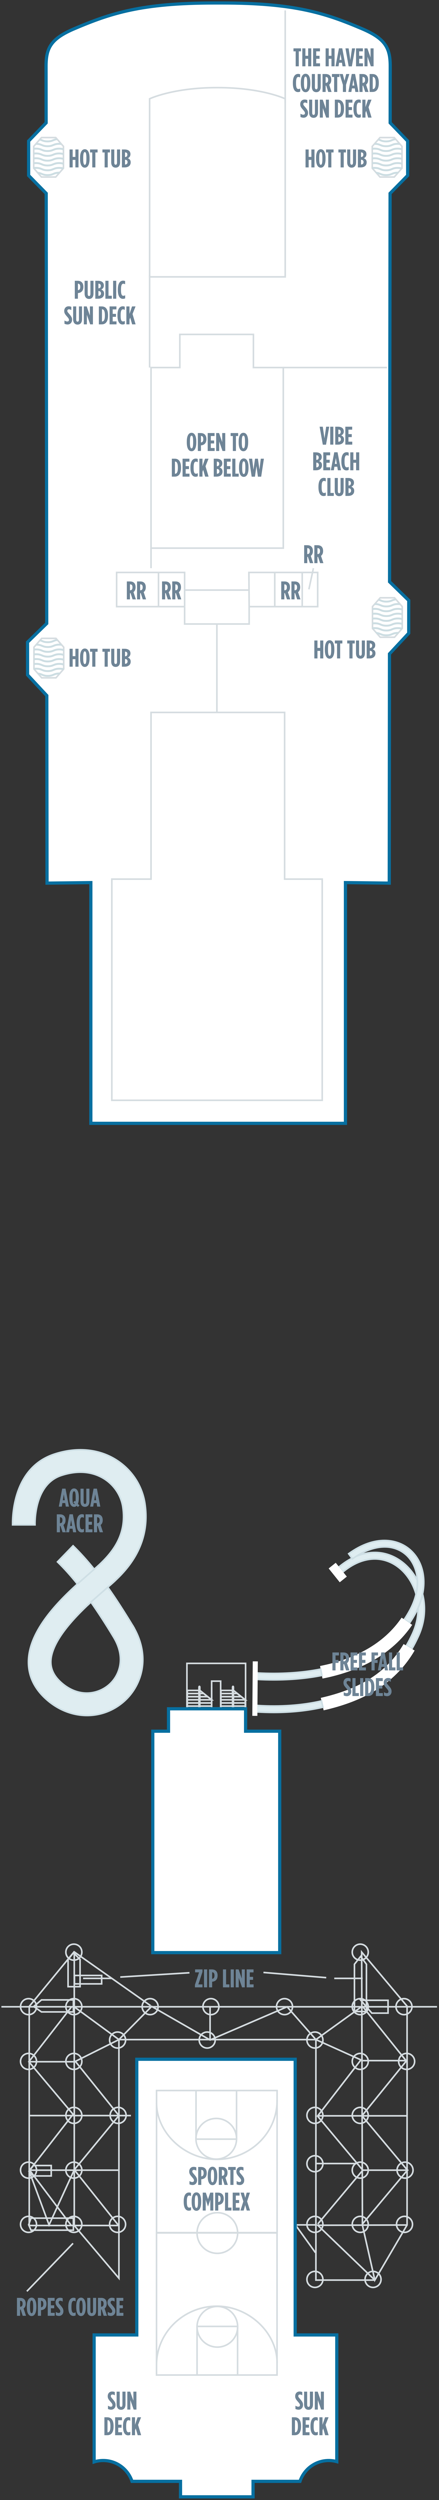 <?xml version="1.0" encoding="utf-8"?>
<!-- Generator: Adobe Illustrator 23.0.2, SVG Export Plug-In . SVG Version: 6.00 Build 0)  -->
<svg version="1.1" id="ESCAPE_DECK_19" xmlns="http://www.w3.org/2000/svg" xmlns:xlink="http://www.w3.org/1999/xlink" x="0px"
	 y="0px" width="137.196px" height="779.888px" viewBox="0 0 137.196 779.888" style="enable-background:new 0 0 137.196 779.888;"
	 xml:space="preserve">
<rect x="0" y="0" width="137.196" height="779.888" fill="#333333" stroke="none"/>
<style type="text/css">
	.st0{fill:#FFFFFF;}
	.st1{fill:none;stroke:#D5DCE0;stroke-width:0.5;}
	.st2{fill:#DFEDF1;stroke:#CEDFE5;stroke-width:0.5;}
	.st3{fill:none;stroke:#FFFFFF;stroke-width:4;stroke-linejoin:round;stroke-miterlimit:500;}
	.st4{fill:#DFEDF1;}
	.st5{fill:none;}
	.st6{fill:#CCDDE2;}
	.st7{fill:#6E8496;}
	.st8{fill:none;stroke:#076FA0;stroke-miterlimit:10;}
</style>
<g id="ESCAPE_DECK_19_BOTTOM">
	<path class="st0" d="M68.776,350.422h39.181v-75.096l13.692,0.166c0-0.001,0.07-71.513,0.07-71.513l6.014-6.452l0.008-10.216
		l-5.996-5.834l0.164-121.152l5.49-5.583V43.99l-5.465-5.669c0,0,0.021-16.959,0.021-17.679c0-5.778-1.6-8.619-8.924-11.721
		c-11.176-4.734-20.809-7.99-43.635-7.99h-0.336h-0.285h-1.201H67.29h-0.337c-22.825,0-32.458,3.256-43.635,7.99
		c-7.323,3.102-8.924,5.942-8.924,11.721c0,0.72,0.023,17.679,0.023,17.679L8.951,43.99v10.751l5.49,5.583l0.165,134.165
		l-5.997,5.835l0.008,10.216l6.014,6.452c0,0,0.07,58.5,0.07,58.501l13.692-0.166v75.096h39.181H68.776z"/>
	<path class="st0" d="M92.251,728.392v-86h-49.5v86H29.418v39.599c0.896-0.28,1.849-0.432,2.837-0.432
		c4.197,0,7.752,2.725,9.009,6.5h15.154v4.833h22.667v-4.833h14.661c1.257-3.775,4.812-6.5,9.009-6.5c0.865,0,1.7,0.126,2.497,0.343
		v-39.51H92.251z"/>
	<polygon class="st0" points="76.751,540.049 76.751,533.059 52.668,533.059 52.668,540.049 47.751,540.049 47.751,609.123 
		87.418,609.123 87.418,540.049 	"/>
	<path class="st1" d="M92.25,728.391v-86h-49.5v86H29.417v39.599c0.896-0.28,1.849-0.432,2.837-0.432c4.197,0,7.752,2.725,9.009,6.5
		h15.154v4.833h22.667v-4.833h14.661c1.257-3.775,4.812-6.5,9.009-6.5c0.865,0,1.7,0.126,2.497,0.343v-39.51H92.25z"/>
	<rect x="23.271" y="616.246" class="st1" width="8.5" height="2.625"/>
	<polygon class="st1" points="25.021,619.746 25.021,611.246 22.958,609.183 21.271,611.246 21.271,619.746 	"/>
	<polygon class="st1" points="22.937,623.871 12.962,623.871 10.542,625.934 12.962,627.621 22.937,627.621 	"/>
	<polygon class="st1" points="116.208,627.996 121.271,627.996 121.271,623.996 112.771,623.996 	"/>
	<polygon class="st1" points="114.521,627.496 114.521,612.746 112.708,610.308 110.771,612.746 110.771,627.496 	"/>
	<polygon class="st1" points="16.01,675.537 10.436,675.537 9.083,677.325 10.436,678.787 16.01,678.787 	"/>
	<polygon class="st1" points="22.937,691.954 9.686,691.954 8.958,694.017 9.686,695.704 22.937,695.704 	"/>
	<circle class="st1" cx="23.084" cy="625.975" r="2.5"/>
	<circle class="st1" cx="46.917" cy="625.975" r="2.5"/>
	<circle class="st1" cx="23.084" cy="608.975" r="2.5"/>
	<circle class="st1" cx="23.084" cy="643.058" r="2.5"/>
	<circle class="st1" cx="23.084" cy="659.892" r="2.5"/>
	<circle class="st1" cx="36.917" cy="659.892" r="2.5"/>
	<circle class="st1" cx="23.084" cy="676.975" r="2.5"/>
	<circle class="st1" cx="23.084" cy="693.892" r="2.5"/>
	<circle class="st1" cx="36.75" cy="693.892" r="2.5"/>
	<circle class="st1" cx="8.917" cy="625.975" r="2.5"/>
	<circle class="st1" cx="8.917" cy="643.058" r="2.5"/>
	<circle class="st1" cx="8.917" cy="676.975" r="2.5"/>
	<circle class="st1" cx="8.917" cy="693.892" r="2.5"/>
	<circle class="st1" cx="112.583" cy="625.975" r="2.5"/>
	<circle class="st1" cx="126.25" cy="625.975" r="2.5"/>
	<circle class="st1" cx="112.583" cy="608.975" r="2.5"/>
	<circle class="st1" cx="112.583" cy="643.058" r="2.5"/>
	<circle class="st1" cx="127.083" cy="643.058" r="2.5"/>
	<circle class="st1" cx="112.583" cy="659.892" r="2.5"/>
	<circle class="st1" cx="98.417" cy="659.892" r="2.5"/>
	<circle class="st1" cx="112.583" cy="676.975" r="2.5"/>
	<circle class="st1" cx="126.583" cy="676.975" r="2.5"/>
	<circle class="st1" cx="112.583" cy="693.892" r="2.5"/>
	<circle class="st1" cx="126.417" cy="693.892" r="2.5"/>
	<circle class="st1" cx="88.917" cy="625.975" r="2.5"/>
	<circle class="st1" cx="65.917" cy="625.975" r="2.5"/>
	<circle class="st1" cx="98.417" cy="636.392" r="2.5"/>
	<circle class="st1" cx="64.75" cy="636.392" r="2.5"/>
	<circle class="st1" cx="36.75" cy="636.392" r="2.5"/>
	<circle class="st1" cx="98.417" cy="674.975" r="2.5"/>
	<circle class="st1" cx="98.417" cy="693.892" r="2.5"/>
	<circle class="st1" cx="98.417" cy="711.058" r="2.5"/>
	<circle class="st1" cx="116.583" cy="711.058" r="2.5"/>
	<rect x="58.417" y="518.892" class="st1" width="18.333" height="14.167"/>
	<rect x="58.542" y="532.215" class="st1" width="7.606" height="0.97"/>
	<rect x="58.542" y="531.255" class="st1" width="7.606" height="0.971"/>
	<rect x="58.542" y="530.252" class="st1" width="7.606" height="0.97"/>
	<polygon class="st1" points="64.903,529.293 58.542,529.293 58.542,530.262 66.148,530.262 	"/>
	<polygon class="st1" points="63.639,528.29 58.542,528.29 58.542,529.26 64.89,529.26 	"/>
	<rect x="58.542" y="527.33" class="st1" width="3.627" height="0.97"/>
	<polyline class="st1" points="62.438,527.297 66.154,530.276 66.148,526.327 	"/>
	<path class="st1" d="M62.45,532.578c0,0.136-0.06,0.244-0.134,0.244l0,0c-0.074,0-0.135-0.108-0.135-0.244v-6.272
		c0-0.136,0.06-0.244,0.135-0.244l0,0c0.074,0,0.134,0.108,0.134,0.244V532.578z"/>
	<rect x="69.042" y="532.215" class="st1" width="7.606" height="0.97"/>
	<rect x="69.042" y="531.255" class="st1" width="7.606" height="0.971"/>
	<rect x="69.042" y="530.252" class="st1" width="7.606" height="0.97"/>
	<polygon class="st1" points="75.403,529.293 69.042,529.293 69.042,530.262 76.648,530.262 	"/>
	<polygon class="st1" points="74.139,528.29 69.042,528.29 69.042,529.26 75.39,529.26 	"/>
	<rect x="69.042" y="527.33" class="st1" width="3.627" height="0.97"/>
	<line class="st1" x1="72.938" y1="527.297" x2="76.654" y2="530.276"/>
	<path class="st1" d="M72.95,532.578c0,0.136-0.06,0.244-0.134,0.244l0,0c-0.074,0-0.135-0.108-0.135-0.244v-6.272
		c0-0.136,0.06-0.244,0.135-0.244l0,0c0.074,0,0.134,0.108,0.134,0.244V532.578z"/>
	<rect x="66.146" y="524.433" class="st1" width="2.813" height="8.375"/>
	<path class="st2" d="M128.717,514.374l-1.726-1.012c0.634-1.082,1.256-2.285,1.899-3.675c3.916-8.455,0.749-16.867-4.402-20.808
		c-5.09-3.892-11.574-3.321-17.345,1.527l-1.287-1.531c6.539-5.496,13.957-6.087,19.847-1.584
		c5.785,4.423,9.361,13.825,5.002,23.235C130.035,511.977,129.384,513.236,128.717,514.374z"/>
	<path class="st3" d="M100.701,531.593c11.306-2.573,21.105-7.411,27.153-17.725"/>
	<path class="st2" d="M85.559,534.196c-1.732,0-3.495-0.055-5.287-0.165l0.123-1.996c7.239,0.445,13.997-0.032,20.084-1.417
		l0.443,1.949C96.162,533.652,91.012,534.196,85.559,534.196z"/>
	
		<rect x="104.189" y="487.607" transform="matrix(0.78 -0.626 0.626 0.78 -283.797 174.169)" class="st0" width="2.833" height="5.535"/>
	<path class="st2" d="M127.993,506.317l-1.654-1.123c0.675-0.993,1.3-2.036,1.859-3.1c3.981-7.578,2.168-14.084-1.396-17.17
		c-4.146-3.59-10.532-3.062-16.664,1.382l-1.174-1.619c8.276-5.999,15.319-4.593,19.146-1.274c5,4.329,5.746,12.211,1.856,19.611
		C129.374,504.154,128.71,505.262,127.993,506.317z"/>
	<path class="st3" d="M100.406,521.668c11.142-2.186,20.8-7.148,26.76-15.913"/>
	<path class="st2" d="M85.486,524.03c-1.706,0-3.442-0.047-5.205-0.14l0.105-1.998c7.142,0.378,13.814-0.026,19.828-1.206
		l0.385,1.963C95.915,523.569,90.849,524.03,85.486,524.03z"/>
	<polygon class="st0" points="76.75,540.049 76.75,533.058 52.667,533.058 52.667,540.049 47.75,540.049 47.75,609.123 
		87.417,609.123 87.417,540.049 	"/>
	<rect x="71.196" y="525.977" transform="matrix(0.008 -1 1 0.008 -447.692 602.246)" class="st0" width="17" height="1.58"/>
	<line class="st1" x1="113.573" y1="677.218" x2="99.308" y2="660.189"/>
	<line class="st1" x1="127.528" y1="677.218" x2="113.263" y2="660.189"/>
	<polygon class="st1" points="113.263,694.171 117.139,711.277 127.217,694.094 127.217,625.823 113.03,608.948 	"/>
	<line class="st1" x1="113.573" y1="676.758" x2="99.308" y2="693.787"/>
	<line class="st1" x1="127.528" y1="676.758" x2="113.263" y2="693.787"/>
	<line class="st1" x1="127.333" y1="676.988" x2="113.34" y2="676.988"/>
	<polyline class="st1" points="127.217,694.094 99.308,694.171 117.139,711.277 	"/>
	<line class="st1" x1="0.436" y1="626.015" x2="136.583" y2="626.015"/>
	<line class="st1" x1="65.653" y1="625.9" x2="65.653" y2="636.204"/>
	<line class="st1" x1="104.458" y1="617.156" x2="113.34" y2="617.156"/>
	<line class="st1" x1="25.958" y1="617.156" x2="34.84" y2="617.156"/>
	<line class="st1" x1="23.208" y1="694.248" x2="23.208" y2="608.756"/>
	<polyline class="st1" points="36.917,694.058 23.208,676.873 37.163,659.959 23.557,643.045 37.163,636.256 23.324,626.13 	"/>
	<polyline class="st1" points="112.797,626.13 98.726,636.256 112.797,642.584 99.308,660.036 127.25,660.036 	"/>
	<polyline class="st1" points="37.163,636.256 47.396,625.9 65.653,636.371 89.726,626.015 98.726,636.256 	"/>
	<line class="st1" x1="111.402" y1="674.917" x2="98.726" y2="674.917"/>
	<polyline class="st1" points="113.263,659.844 126.985,642.93 113.495,626.13 	"/>
	<line class="st1" x1="113.379" y1="642.814" x2="127.167" y2="642.814"/>
	<line class="st1" x1="9.253" y1="659.959" x2="40.917" y2="659.959"/>
	<line class="st1" x1="9.021" y1="643.16" x2="23.557" y2="643.16"/>
	<line class="st1" x1="9.253" y1="676.988" x2="37.021" y2="676.988"/>
	<polyline class="st1" points="47.083,625.683 23.159,608.87 9.137,625.9 9.137,694.248 23.208,694.248 37.163,710.702 
		37.163,636.256 98.726,636.256 98.726,711.277 117.139,711.277 	"/>
	<polyline class="st1" points="22.333,626.058 9.021,643.16 22.833,659.558 9.253,676.988 22.333,694.308 	"/>
	<polyline class="st1" points="9.083,677.183 15.333,694.058 23.208,676.873 	"/>
	<rect x="48.917" y="696.558" class="st1" width="37.667" height="44.333"/>
	<rect x="61.583" y="725.725" class="st1" width="12.667" height="15.156"/>
	<circle class="st1" cx="67.927" cy="725.84" r="6.344"/>
	<circle class="st1" cx="67.927" cy="696.59" r="6.344"/>
	<path class="st1" d="M48.919,737.892c-0.085-10.292,8.548-18.479,18.883-18.479c9.797,0,18.781,8.104,18.793,17.688"/>
	<rect x="48.929" y="652.142" class="st1" width="37.667" height="44.333"/>
	<rect x="61.262" y="652.152" class="st1" width="12.667" height="15.156"/>
	<circle class="st1" cx="67.585" cy="667.194" r="6.344"/>
	<path class="st1" d="M86.593,655.142c0.085,10.292-8.548,18.479-18.883,18.479c-9.797,0-18.781-8.104-18.793-17.687"/>
	<line class="st1" x1="23.208" y1="694.248" x2="37.021" y2="694.248"/>
	<polyline class="st1" points="98.583,702.725 92.333,694.058 98.583,694.058 	"/>
	<polygon class="st1" points="79.2,114.656 79.2,104.322 56.2,104.322 56.2,114.656 47.2,114.656 47.2,170.989 88.533,170.989 
		88.533,114.656 	"/>
	<path class="st1" d="M67.812,86.37h21.321V30.822c0,0-7.274-3.488-21.041-3.488h-0.293c-13.767,0-21.041,3.488-21.041,3.488V86.37
		H68.08H67.812z"/>
	<polygon class="st1" points="88.949,274.242 88.949,222.242 47.199,222.242 47.199,274.242 34.949,274.242 34.949,343.242 
		100.699,343.242 100.699,274.242 	"/>
	<line class="st1" x1="49.532" y1="189.159" x2="49.532" y2="178.576"/>
	<line class="st1" x1="85.866" y1="178.576" x2="85.866" y2="189.159"/>
	<polyline class="st1" points="57.699,189.159 57.699,178.576 36.449,178.576 36.449,189.242 57.855,189.242 57.699,189.326 
		57.699,194.659 77.866,194.659 77.866,189.242 99.282,189.242 99.282,178.576 77.782,178.576 77.866,189.242 	"/>
	<line class="st1" x1="57.782" y1="184.076" x2="77.782" y2="184.076"/>
	<line class="st1" x1="94.449" y1="178.492" x2="94.449" y2="189.326"/>
	<line class="st1" x1="97.952" y1="177.242" x2="96.532" y2="183.843"/>
	<line class="st1" x1="89.133" y1="31.992" x2="89.133" y2="3.242"/>
	<line class="st1" x1="46.759" y1="114.656" x2="46.759" y2="85.906"/>
	<line class="st1" x1="88.533" y1="114.656" x2="120.929" y2="114.656"/>
	<line class="st1" x1="47.2" y1="170.989" x2="47.2" y2="177.242"/>
	<line class="st1" x1="67.782" y1="222.242" x2="67.782" y2="194.659"/>
	<path class="st2" d="M33.87,494.962c4.06-3.5,13.567-11.697,11.426-25.922c-0.854-5.672-4.19-10.682-9.155-13.743
		c-5.429-3.35-12.228-3.949-19.144-1.688C4.6,457.661,3.885,471.746,3.933,475.677h7.004c-0.03-2.451,0.32-12.827,8.235-15.414
		c6.313-2.065,10.714-0.6,13.294,0.991c3.161,1.95,5.369,5.25,5.908,8.827c1.364,9.059-3.457,14.706-8.92,19.442
		c1.391,1.725,2.799,3.589,4.231,5.598L33.87,494.962z"/>
	<path class="st2" d="M41.837,507.733l0.011-0.007c-0.043-0.071-0.087-0.142-0.13-0.213c-0.043-0.075-0.076-0.148-0.12-0.223
		l-0.011,0.007c-2.639-4.35-5.481-8.782-7.902-12.177c-1.432-2.008-2.84-3.872-4.231-5.598c-2.229-2.764-4.421-5.186-6.616-7.317
		l-4.875,5.023c2.053,1.992,4.113,4.278,6.223,6.908c1.383,1.725,2.788,3.602,4.224,5.64c2.269,3.22,4.62,6.849,7.1,10.954
		c4.01,6.623,1.692,12.161-1.518,14.894c-3.486,2.968-9.356,3.957-14.609-0.528c-2.345-2.002-3.487-4.156-3.493-6.588
		c-0.013-6.102,6.765-13.418,12.521-18.732c-1.437-2.039-2.842-3.916-4.224-5.64C17.1,500.561,8.87,509.367,8.889,518.525
		c0.01,4.533,2.011,8.536,5.948,11.897c3.688,3.148,8.066,4.731,12.374,4.731c4.043-0.001,8.026-1.395,11.318-4.197
		C44.127,526.19,47.217,517.22,41.837,507.733z"/>
	<path class="st4" d="M33.362,495.399l0.508-0.437c-1.432-2.008-2.754-3.94-4.146-5.665c-0.052,0.045,0.052-0.045,0,0l-0.928,0.797
		c-1.399,1.204-3.221,2.785-4.857,4.268c1.383,1.725,2.772,3.619,4.209,5.658C29.988,498.321,31.986,496.583,33.362,495.399z"/>
	<path class="st2" d="M24.185,494.138l5.269-4.615c0,0,0.538-0.431,1.424-1.274"/>
	<path class="st2" d="M27.319,500.798c0,0,0.487-0.467,1.09-1.02c0.603-0.553,5.276-4.658,5.276-4.658s1.3-1.071,2.35-2.082"/>
	<polygon class="st1" points="125.705,192.706 125.705,196.04 123.289,198.79 121.205,198.79 120.914,198.79 118.831,198.79 
		116.414,196.04 116.414,192.706 116.414,192.561 116.414,189.227 118.831,186.477 120.914,186.477 121.205,186.477 
		123.289,186.477 125.705,189.227 125.705,192.561 	"/>
	<path class="st5" d="M122.652,192.085c-0.47,0.196-0.957,0.399-1.918,0.399s-1.448-0.203-1.918-0.399
		c-0.435-0.181-0.846-0.352-1.687-0.352c-0.301,0-0.536,0.027-0.747,0.064v0.864v0.028c0.217-0.031,0.455-0.054,0.747-0.054
		c0.961,0,1.448,0.203,1.918,0.399c0.435,0.181,0.846,0.352,1.687,0.352c0.841,0,1.252-0.171,1.687-0.352
		c0.47-0.196,0.957-0.399,1.918-0.399c0.591,0,0.994,0.08,1.333,0.185v-0.013v-0.146v-0.714c-0.333-0.12-0.717-0.213-1.333-0.213
		C123.497,191.732,123.087,191.903,122.652,192.085z"/>
	<path class="st5" d="M122.652,189.08c-0.47,0.196-0.957,0.399-1.918,0.399s-1.448-0.203-1.918-0.399
		c-0.435-0.181-0.846-0.352-1.687-0.352c-0.088,0-0.153,0.009-0.232,0.012l-0.515,0.586v0.357c0.217-0.031,0.455-0.054,0.747-0.054
		c0.961,0,1.448,0.203,1.918,0.399c0.435,0.181,0.846,0.352,1.687,0.352c0.841,0,1.252-0.171,1.687-0.352
		c0.47-0.196,0.957-0.399,1.918-0.399c0.591,0,0.994,0.08,1.333,0.185v-0.487l-0.449-0.51c-0.241-0.052-0.517-0.088-0.885-0.088
		C123.497,188.728,123.087,188.899,122.652,189.08z"/>
	<path class="st5" d="M120.734,187.977c-0.961,0-1.448-0.203-1.918-0.399c-0.216-0.09-0.426-0.177-0.685-0.242l-0.709,0.807
		c0.76,0.039,1.209,0.209,1.625,0.383c0.435,0.181,0.846,0.352,1.687,0.352c0.841,0,1.252-0.171,1.687-0.352
		c0.47-0.196,0.957-0.399,1.918-0.399c0.11,0,0.195,0.011,0.293,0.016l-0.783-0.891c-0.526,0.053-0.857,0.185-1.197,0.326
		C122.181,187.774,121.695,187.977,120.734,187.977z"/>
	<path class="st5" d="M122.652,190.582c-0.47,0.196-0.957,0.399-1.918,0.399s-1.448-0.203-1.918-0.399
		c-0.435-0.181-0.846-0.352-1.687-0.352c-0.301,0-0.536,0.027-0.747,0.064v0.892c0.217-0.032,0.455-0.054,0.747-0.054
		c0.961,0,1.448,0.203,1.918,0.399c0.435,0.181,0.846,0.352,1.687,0.352c0.841,0,1.252-0.171,1.687-0.352
		c0.47-0.196,0.957-0.399,1.918-0.399c0.591,0,0.994,0.08,1.333,0.185v-0.873c-0.333-0.12-0.717-0.213-1.333-0.213
		C123.497,190.23,123.087,190.401,122.652,190.582z"/>
	<path class="st5" d="M120.734,187.376c0.841,0,1.252-0.171,1.687-0.352c0.278-0.116,0.574-0.229,0.958-0.306l-0.124-0.141h-2.083
		h-0.291h-2.083l-0.233,0.265c0.17,0.057,0.33,0.119,0.482,0.182C119.481,187.204,119.892,187.376,120.734,187.376z"/>
	<path class="st5" d="M122.652,196.591c-0.47,0.196-0.957,0.399-1.918,0.399s-1.448-0.203-1.918-0.399
		c-0.435-0.181-0.846-0.352-1.687-0.352c-0.242,0-0.442,0.017-0.623,0.041l0.762,0.867c0.861,0.02,1.334,0.206,1.779,0.391
		c0.435,0.181,0.846,0.352,1.687,0.352c0.841,0,1.252-0.171,1.687-0.352c0.47-0.196,0.957-0.399,1.918-0.399
		c0.163,0,0.295,0.013,0.433,0.023l0.684-0.779c-0.288-0.085-0.626-0.146-1.117-0.146
		C123.497,196.239,123.087,196.41,122.652,196.591z"/>
	<path class="st5" d="M122.652,195.089c-0.47,0.196-0.957,0.399-1.918,0.399s-1.448-0.203-1.918-0.399
		c-0.435-0.181-0.846-0.352-1.687-0.352c-0.301,0-0.536,0.027-0.747,0.064v0.892c0.217-0.031,0.455-0.054,0.747-0.054
		c0.961,0,1.448,0.203,1.918,0.399c0.435,0.181,0.846,0.352,1.687,0.352c0.841,0,1.252-0.171,1.687-0.352
		c0.47-0.196,0.957-0.399,1.918-0.399c0.591,0,0.994,0.08,1.333,0.185v-0.873c-0.333-0.12-0.717-0.213-1.333-0.213
		C123.497,194.737,123.087,194.908,122.652,195.089z"/>
	<path class="st5" d="M122.652,193.587c-0.47,0.196-0.957,0.399-1.918,0.399s-1.448-0.203-1.918-0.399
		c-0.435-0.181-0.846-0.352-1.687-0.352c-0.301,0-0.536,0.027-0.747,0.064v0.892c0.217-0.032,0.455-0.054,0.747-0.054
		c0.961,0,1.448,0.203,1.918,0.399c0.435,0.181,0.846,0.352,1.687,0.352c0.841,0,1.252-0.171,1.687-0.352
		c0.47-0.196,0.957-0.399,1.918-0.399c0.591,0,0.994,0.08,1.333,0.185v-0.873c-0.333-0.12-0.717-0.213-1.333-0.213
		C123.497,193.234,123.087,193.406,122.652,193.587z"/>
	<path class="st5" d="M120.734,198.492c-0.961,0-1.448-0.203-1.918-0.399c-0.288-0.12-0.577-0.231-0.976-0.295l0.959,1.091h2.083
		h0.291h1.635c0.171-0.062,0.368-0.113,0.586-0.156l0.868-0.987c-0.783,0.011-1.189,0.173-1.609,0.348
		C122.181,198.289,121.695,198.492,120.734,198.492z"/>
	<path class="st6" d="M122.421,187.023c-0.435,0.181-0.846,0.352-1.687,0.352c-0.841,0-1.252-0.171-1.687-0.352
		c-0.151-0.063-0.312-0.124-0.482-0.182l-0.434,0.494c0.259,0.065,0.469,0.152,0.685,0.242c0.47,0.196,0.957,0.399,1.918,0.399
		s1.448-0.203,1.918-0.399c0.339-0.141,0.671-0.274,1.197-0.326l-0.47-0.534C122.995,186.794,122.699,186.907,122.421,187.023z"/>
	<path class="st6" d="M122.421,188.525c-0.435,0.181-0.846,0.352-1.687,0.352c-0.841,0-1.252-0.171-1.687-0.352
		c-0.416-0.174-0.865-0.344-1.625-0.383l-0.525,0.597c0.079-0.004,0.144-0.012,0.232-0.012c0.841,0,1.252,0.171,1.687,0.352
		c0.47,0.196,0.957,0.399,1.918,0.399s1.448-0.203,1.918-0.399c0.435-0.181,0.846-0.352,1.687-0.352
		c0.367,0,0.644,0.036,0.885,0.088l-0.592-0.673c-0.098-0.005-0.183-0.016-0.293-0.016
		C123.377,188.127,122.891,188.329,122.421,188.525z"/>
	<path class="st6" d="M122.421,190.028c-0.435,0.181-0.846,0.352-1.687,0.352c-0.841,0-1.252-0.171-1.687-0.352
		c-0.47-0.196-0.957-0.399-1.918-0.399c-0.292,0-0.53,0.023-0.747,0.054v0.61c0.212-0.037,0.446-0.064,0.747-0.064
		c0.841,0,1.252,0.171,1.687,0.352c0.47,0.196,0.957,0.399,1.918,0.399s1.448-0.203,1.918-0.399
		c0.435-0.181,0.846-0.352,1.687-0.352c0.616,0,1,0.093,1.333,0.213v-0.629c-0.339-0.105-0.742-0.185-1.333-0.185
		C123.377,189.629,122.891,189.832,122.421,190.028z"/>
	<path class="st6" d="M122.421,191.53c-0.435,0.181-0.846,0.352-1.687,0.352c-0.841,0-1.252-0.171-1.687-0.352
		c-0.47-0.196-0.957-0.399-1.918-0.399c-0.292,0-0.53,0.023-0.747,0.054v0.61c0.212-0.037,0.446-0.064,0.747-0.064
		c0.841,0,1.252,0.171,1.687,0.352c0.47,0.196,0.957,0.399,1.918,0.399s1.448-0.203,1.918-0.399
		c0.435-0.181,0.846-0.352,1.687-0.352c0.616,0,1,0.093,1.333,0.213v-0.629c-0.339-0.105-0.742-0.185-1.333-0.185
		C123.377,191.131,122.891,191.334,122.421,191.53z"/>
	<path class="st6" d="M122.421,193.032c-0.435,0.181-0.846,0.352-1.687,0.352c-0.841,0-1.252-0.171-1.687-0.352
		c-0.47-0.196-0.957-0.399-1.918-0.399c-0.292,0-0.53,0.023-0.747,0.054v0.118v0.493c0.212-0.037,0.446-0.064,0.747-0.064
		c0.841,0,1.252,0.171,1.687,0.352c0.47,0.196,0.957,0.399,1.918,0.399s1.448-0.203,1.918-0.399
		c0.435-0.181,0.846-0.352,1.687-0.352c0.616,0,1,0.093,1.333,0.213v-0.629c-0.339-0.105-0.742-0.185-1.333-0.185
		C123.377,192.633,122.891,192.836,122.421,193.032z"/>
	<path class="st6" d="M122.421,194.534c-0.435,0.181-0.846,0.352-1.687,0.352c-0.841,0-1.252-0.171-1.687-0.352
		c-0.47-0.196-0.957-0.399-1.918-0.399c-0.292,0-0.53,0.023-0.747,0.054v0.61c0.212-0.037,0.446-0.064,0.747-0.064
		c0.841,0,1.252,0.171,1.687,0.352c0.47,0.196,0.957,0.399,1.918,0.399s1.448-0.203,1.918-0.399
		c0.435-0.181,0.846-0.352,1.687-0.352c0.616,0,1,0.093,1.333,0.213v-0.629c-0.339-0.105-0.742-0.185-1.333-0.185
		C123.377,194.136,122.891,194.338,122.421,194.534z"/>
	<path class="st6" d="M122.421,196.037c-0.435,0.181-0.846,0.352-1.687,0.352c-0.841,0-1.252-0.171-1.687-0.352
		c-0.47-0.196-0.957-0.399-1.918-0.399c-0.292,0-0.53,0.023-0.747,0.054v0.447l0.124,0.141c0.182-0.024,0.381-0.041,0.623-0.041
		c0.841,0,1.252,0.171,1.687,0.352c0.47,0.196,0.957,0.399,1.918,0.399s1.448-0.203,1.918-0.399
		c0.435-0.181,0.846-0.352,1.687-0.352c0.491,0,0.829,0.061,1.117,0.146l0.216-0.246v-0.316c-0.339-0.105-0.742-0.185-1.333-0.185
		C123.377,195.638,122.891,195.841,122.421,196.037z"/>
	<path class="st6" d="M122.421,197.539c-0.435,0.181-0.846,0.352-1.687,0.352c-0.841,0-1.252-0.171-1.687-0.352
		c-0.445-0.185-0.918-0.371-1.779-0.391l0.572,0.65c0.399,0.064,0.688,0.175,0.976,0.295c0.47,0.196,0.957,0.399,1.918,0.399
		s1.448-0.203,1.918-0.399c0.42-0.175,0.826-0.337,1.609-0.348l0.511-0.582c-0.138-0.011-0.27-0.023-0.433-0.023
		C123.377,197.14,122.891,197.343,122.421,197.539z"/>
	<path class="st6" d="M123.255,198.889l0.137-0.156c-0.218,0.043-0.416,0.095-0.586,0.156H123.255z"/>
	<polygon class="st1" points="19.907,205.367 19.907,208.7 17.491,211.45 15.407,211.45 15.116,211.45 13.033,211.45 10.616,208.7 
		10.616,205.367 10.616,205.221 10.616,201.888 13.033,199.138 15.116,199.138 15.407,199.138 17.491,199.138 19.907,201.888 
		19.907,205.221 	"/>
	<path class="st5" d="M16.854,204.745c-0.47,0.196-0.957,0.399-1.918,0.399s-1.448-0.203-1.918-0.399
		c-0.435-0.181-0.846-0.352-1.687-0.352c-0.301,0-0.536,0.027-0.747,0.064v0.864v0.028c0.217-0.031,0.455-0.054,0.747-0.054
		c0.961,0,1.448,0.203,1.918,0.399c0.435,0.181,0.846,0.352,1.687,0.352c0.841,0,1.252-0.171,1.687-0.352
		c0.47-0.196,0.957-0.399,1.918-0.399c0.591,0,0.994,0.08,1.333,0.185v-0.013v-0.146v-0.714c-0.333-0.12-0.717-0.213-1.333-0.213
		C17.7,204.393,17.289,204.564,16.854,204.745z"/>
	<path class="st5" d="M16.854,201.741c-0.47,0.196-0.957,0.399-1.918,0.399s-1.448-0.203-1.918-0.399
		c-0.435-0.181-0.846-0.352-1.687-0.352c-0.088,0-0.153,0.009-0.232,0.012l-0.515,0.586v0.357c0.217-0.031,0.455-0.054,0.747-0.054
		c0.961,0,1.448,0.203,1.918,0.399c0.435,0.181,0.846,0.352,1.687,0.352c0.841,0,1.252-0.171,1.687-0.352
		c0.47-0.196,0.957-0.399,1.918-0.399c0.591,0,0.994,0.08,1.333,0.185v-0.487l-0.449-0.51c-0.241-0.052-0.517-0.088-0.885-0.088
		C17.7,201.388,17.289,201.559,16.854,201.741z"/>
	<path class="st5" d="M14.936,200.637c-0.961,0-1.448-0.203-1.918-0.399c-0.216-0.09-0.426-0.177-0.685-0.242l-0.709,0.807
		c0.76,0.039,1.209,0.209,1.625,0.383c0.435,0.181,0.846,0.352,1.687,0.352c0.841,0,1.252-0.171,1.687-0.352
		c0.47-0.196,0.957-0.399,1.918-0.399c0.11,0,0.195,0.011,0.293,0.016l-0.783-0.891c-0.526,0.053-0.857,0.185-1.197,0.326
		C16.383,200.434,15.897,200.637,14.936,200.637z"/>
	<path class="st5" d="M16.854,203.243c-0.47,0.196-0.957,0.399-1.918,0.399s-1.448-0.203-1.918-0.399
		c-0.435-0.181-0.846-0.352-1.687-0.352c-0.301,0-0.536,0.027-0.747,0.064v0.892c0.217-0.032,0.455-0.054,0.747-0.054
		c0.961,0,1.448,0.203,1.918,0.399c0.435,0.181,0.846,0.352,1.687,0.352c0.841,0,1.252-0.171,1.687-0.352
		c0.47-0.196,0.957-0.399,1.918-0.399c0.591,0,0.994,0.08,1.333,0.185v-0.873c-0.333-0.12-0.717-0.213-1.333-0.213
		C17.7,202.89,17.289,203.062,16.854,203.243z"/>
	<path class="st5" d="M14.936,200.036c0.841,0,1.252-0.171,1.687-0.352c0.278-0.116,0.574-0.229,0.958-0.306l-0.124-0.141h-2.083
		h-0.291H13l-0.233,0.265c0.17,0.057,0.33,0.119,0.482,0.182C13.684,199.865,14.094,200.036,14.936,200.036z"/>
	<path class="st5" d="M16.854,209.252c-0.47,0.196-0.957,0.399-1.918,0.399s-1.448-0.203-1.918-0.399
		c-0.435-0.181-0.846-0.352-1.687-0.352c-0.242,0-0.442,0.017-0.623,0.041l0.762,0.867c0.861,0.02,1.334,0.206,1.779,0.391
		c0.435,0.181,0.846,0.352,1.687,0.352c0.841,0,1.252-0.171,1.687-0.352c0.47-0.196,0.957-0.399,1.918-0.399
		c0.163,0,0.295,0.013,0.433,0.023l0.684-0.779c-0.288-0.085-0.626-0.146-1.117-0.146C17.7,208.899,17.289,209.071,16.854,209.252z"
		/>
	<path class="st5" d="M16.854,207.75c-0.47,0.196-0.957,0.399-1.918,0.399s-1.448-0.203-1.918-0.399
		c-0.435-0.181-0.846-0.352-1.687-0.352c-0.301,0-0.536,0.027-0.747,0.064v0.892c0.217-0.031,0.455-0.054,0.747-0.054
		c0.961,0,1.448,0.203,1.918,0.399c0.435,0.181,0.846,0.352,1.687,0.352c0.841,0,1.252-0.171,1.687-0.352
		c0.47-0.196,0.957-0.399,1.918-0.399c0.591,0,0.994,0.08,1.333,0.185v-0.873c-0.333-0.12-0.717-0.213-1.333-0.213
		C17.7,207.397,17.289,207.568,16.854,207.75z"/>
	<path class="st5" d="M16.854,206.247c-0.47,0.196-0.957,0.399-1.918,0.399s-1.448-0.203-1.918-0.399
		c-0.435-0.181-0.846-0.352-1.687-0.352c-0.301,0-0.536,0.027-0.747,0.064v0.892c0.217-0.032,0.455-0.054,0.747-0.054
		c0.961,0,1.448,0.203,1.918,0.399c0.435,0.181,0.846,0.352,1.687,0.352c0.841,0,1.252-0.171,1.687-0.352
		c0.47-0.196,0.957-0.399,1.918-0.399c0.591,0,0.994,0.08,1.333,0.185v-0.873c-0.333-0.12-0.717-0.213-1.333-0.213
		C17.7,205.895,17.289,206.066,16.854,206.247z"/>
	<path class="st5" d="M14.936,211.153c-0.961,0-1.448-0.203-1.918-0.399c-0.288-0.12-0.577-0.231-0.976-0.295l0.958,1.09h2.083
		h0.291h1.635c0.171-0.062,0.368-0.113,0.586-0.156l0.868-0.987c-0.783,0.011-1.189,0.173-1.609,0.348
		C16.383,210.95,15.897,211.153,14.936,211.153z"/>
	<path class="st6" d="M16.623,199.684c-0.435,0.181-0.846,0.352-1.687,0.352c-0.841,0-1.252-0.171-1.687-0.352
		c-0.151-0.063-0.312-0.124-0.482-0.182l-0.434,0.494c0.259,0.065,0.469,0.152,0.685,0.242c0.47,0.196,0.957,0.399,1.918,0.399
		s1.448-0.203,1.918-0.399c0.339-0.141,0.671-0.274,1.197-0.326l-0.47-0.534C17.197,199.455,16.901,199.568,16.623,199.684z"/>
	<path class="st6" d="M16.623,201.186c-0.435,0.181-0.846,0.352-1.687,0.352c-0.841,0-1.252-0.171-1.687-0.352
		c-0.416-0.174-0.865-0.344-1.625-0.383l-0.525,0.597c0.079-0.004,0.144-0.012,0.232-0.012c0.841,0,1.252,0.171,1.687,0.352
		c0.47,0.196,0.957,0.399,1.918,0.399s1.448-0.203,1.918-0.399c0.435-0.181,0.846-0.352,1.687-0.352
		c0.367,0,0.644,0.036,0.885,0.088l-0.592-0.673c-0.098-0.005-0.183-0.016-0.293-0.016C17.579,200.787,17.093,200.99,16.623,201.186
		z"/>
	<path class="st6" d="M16.623,202.688c-0.435,0.181-0.846,0.352-1.687,0.352c-0.841,0-1.252-0.171-1.687-0.352
		c-0.47-0.196-0.957-0.399-1.918-0.399c-0.292,0-0.53,0.023-0.747,0.054v0.61c0.212-0.037,0.446-0.064,0.747-0.064
		c0.841,0,1.252,0.171,1.687,0.352c0.47,0.196,0.957,0.399,1.918,0.399s1.448-0.203,1.918-0.399
		c0.435-0.181,0.846-0.352,1.687-0.352c0.616,0,1,0.093,1.333,0.213v-0.629c-0.339-0.105-0.742-0.185-1.333-0.185
		C17.579,202.29,17.093,202.492,16.623,202.688z"/>
	<path class="st6" d="M16.623,204.19c-0.435,0.181-0.846,0.352-1.687,0.352c-0.841,0-1.252-0.171-1.687-0.352
		c-0.47-0.196-0.957-0.399-1.918-0.399c-0.292,0-0.53,0.023-0.747,0.054v0.61c0.212-0.037,0.446-0.064,0.747-0.064
		c0.841,0,1.252,0.171,1.687,0.352c0.47,0.196,0.957,0.399,1.918,0.399s1.448-0.203,1.918-0.399
		c0.435-0.181,0.846-0.352,1.687-0.352c0.616,0,1,0.093,1.333,0.213v-0.629c-0.339-0.105-0.742-0.185-1.333-0.185
		C17.579,203.792,17.093,203.994,16.623,204.19z"/>
	<path class="st6" d="M16.623,205.693c-0.435,0.181-0.846,0.352-1.687,0.352c-0.841,0-1.252-0.171-1.687-0.352
		c-0.47-0.196-0.957-0.399-1.918-0.399c-0.292,0-0.53,0.023-0.747,0.054v0.118v0.493c0.212-0.037,0.446-0.064,0.747-0.064
		c0.841,0,1.252,0.171,1.687,0.352c0.47,0.196,0.957,0.399,1.918,0.399s1.448-0.203,1.918-0.399
		c0.435-0.181,0.846-0.352,1.687-0.352c0.616,0,1,0.093,1.333,0.213v-0.629c-0.339-0.105-0.742-0.185-1.333-0.185
		C17.579,205.294,17.093,205.497,16.623,205.693z"/>
	<path class="st6" d="M16.623,207.195c-0.435,0.181-0.846,0.352-1.687,0.352c-0.841,0-1.252-0.171-1.687-0.352
		c-0.47-0.196-0.957-0.399-1.918-0.399c-0.292,0-0.53,0.023-0.747,0.054v0.61c0.212-0.037,0.446-0.064,0.747-0.064
		c0.841,0,1.252,0.171,1.687,0.352c0.47,0.196,0.957,0.399,1.918,0.399s1.448-0.203,1.918-0.399
		c0.435-0.181,0.846-0.352,1.687-0.352c0.616,0,1,0.093,1.333,0.213v-0.629c-0.339-0.105-0.742-0.185-1.333-0.185
		C17.579,206.796,17.093,206.999,16.623,207.195z"/>
	<path class="st6" d="M16.623,208.697c-0.435,0.181-0.846,0.352-1.687,0.352c-0.841,0-1.252-0.171-1.687-0.352
		c-0.47-0.196-0.957-0.399-1.918-0.399c-0.292,0-0.53,0.023-0.747,0.054v0.447l0.124,0.141c0.182-0.024,0.381-0.041,0.623-0.041
		c0.841,0,1.252,0.171,1.687,0.352c0.47,0.196,0.957,0.399,1.918,0.399s1.448-0.203,1.918-0.399
		c0.435-0.181,0.846-0.352,1.687-0.352c0.491,0,0.829,0.061,1.117,0.146l0.216-0.246v-0.316c-0.339-0.105-0.742-0.185-1.333-0.185
		C17.579,208.298,17.093,208.501,16.623,208.697z"/>
	<path class="st6" d="M16.623,210.199c-0.435,0.181-0.846,0.352-1.687,0.352c-0.841,0-1.252-0.171-1.687-0.352
		c-0.445-0.185-0.918-0.371-1.779-0.391l0.572,0.65c0.399,0.064,0.688,0.175,0.976,0.295c0.47,0.196,0.957,0.399,1.918,0.399
		s1.448-0.203,1.918-0.399c0.42-0.175,0.826-0.337,1.609-0.348l0.511-0.582c-0.138-0.011-0.27-0.023-0.433-0.023
		C17.579,209.801,17.093,210.003,16.623,210.199z"/>
	<path class="st6" d="M17.457,211.549l0.137-0.156c-0.218,0.043-0.416,0.095-0.586,0.156H17.457z"/>
	<polygon class="st1" points="19.83,49.143 19.83,52.476 17.413,55.226 15.33,55.226 15.039,55.226 12.956,55.226 10.539,52.476 
		10.539,49.143 10.539,48.997 10.539,45.664 12.956,42.914 15.039,42.914 15.33,42.914 17.413,42.914 19.83,45.664 19.83,48.997 	
		"/>
	<path class="st5" d="M16.776,48.521c-0.47,0.196-0.957,0.399-1.918,0.399s-1.448-0.203-1.918-0.399
		c-0.435-0.181-0.846-0.352-1.687-0.352c-0.301,0-0.536,0.027-0.747,0.064v0.864v0.028c0.217-0.031,0.455-0.054,0.747-0.054
		c0.961,0,1.448,0.203,1.918,0.399c0.435,0.181,0.846,0.352,1.687,0.352c0.841,0,1.252-0.171,1.687-0.352
		c0.47-0.196,0.957-0.399,1.918-0.399c0.591,0,0.994,0.08,1.333,0.185v-0.013v-0.146v-0.714c-0.333-0.12-0.717-0.213-1.333-0.213
		C17.622,48.169,17.211,48.34,16.776,48.521z"/>
	<path class="st5" d="M16.776,45.517c-0.47,0.196-0.957,0.399-1.918,0.399s-1.448-0.203-1.918-0.399
		c-0.435-0.181-0.846-0.352-1.687-0.352c-0.088,0-0.153,0.009-0.232,0.012l-0.515,0.586v0.357c0.217-0.031,0.455-0.054,0.747-0.054
		c0.961,0,1.448,0.203,1.918,0.399c0.435,0.181,0.846,0.352,1.687,0.352c0.841,0,1.252-0.171,1.687-0.352
		c0.47-0.196,0.957-0.399,1.918-0.399c0.591,0,0.994,0.08,1.333,0.185v-0.487l-0.449-0.51c-0.241-0.052-0.517-0.088-0.885-0.088
		C17.622,45.164,17.211,45.335,16.776,45.517z"/>
	<path class="st5" d="M14.858,44.413c-0.961,0-1.448-0.203-1.918-0.399c-0.216-0.09-0.426-0.177-0.685-0.242l-0.709,0.807
		c0.76,0.039,1.209,0.209,1.625,0.383c0.435,0.181,0.846,0.352,1.687,0.352c0.841,0,1.252-0.171,1.687-0.352
		c0.47-0.196,0.957-0.399,1.918-0.399c0.11,0,0.195,0.011,0.293,0.016l-0.783-0.891c-0.526,0.053-0.857,0.185-1.197,0.326
		C16.306,44.21,15.82,44.413,14.858,44.413z"/>
	<path class="st5" d="M16.776,47.019c-0.47,0.196-0.957,0.399-1.918,0.399s-1.448-0.203-1.918-0.399
		c-0.435-0.181-0.846-0.352-1.687-0.352c-0.301,0-0.536,0.027-0.747,0.064v0.892c0.217-0.032,0.455-0.054,0.747-0.054
		c0.961,0,1.448,0.203,1.918,0.399c0.435,0.181,0.846,0.352,1.687,0.352c0.841,0,1.252-0.171,1.687-0.352
		c0.47-0.196,0.957-0.399,1.918-0.399c0.591,0,0.994,0.08,1.333,0.185v-0.873c-0.333-0.12-0.717-0.213-1.333-0.213
		C17.622,46.666,17.211,46.838,16.776,47.019z"/>
	<path class="st5" d="M14.858,43.812c0.841,0,1.252-0.171,1.687-0.352c0.278-0.116,0.574-0.229,0.958-0.306l-0.124-0.141h-2.083
		h-0.291h-2.083l-0.233,0.265c0.17,0.057,0.33,0.119,0.482,0.182C13.606,43.641,14.017,43.812,14.858,43.812z"/>
	<path class="st5" d="M16.776,53.028c-0.47,0.196-0.957,0.399-1.918,0.399s-1.448-0.203-1.918-0.399
		c-0.435-0.181-0.846-0.352-1.687-0.352c-0.242,0-0.442,0.017-0.623,0.041l0.762,0.867c0.861,0.02,1.334,0.206,1.779,0.391
		c0.435,0.181,0.846,0.352,1.687,0.352c0.841,0,1.252-0.171,1.687-0.352c0.47-0.196,0.957-0.399,1.918-0.399
		c0.163,0,0.295,0.013,0.433,0.023l0.684-0.779c-0.288-0.085-0.626-0.146-1.117-0.146C17.622,52.675,17.211,52.846,16.776,53.028z"
		/>
	<path class="st5" d="M16.776,51.525c-0.47,0.196-0.957,0.399-1.918,0.399s-1.448-0.203-1.918-0.399
		c-0.435-0.181-0.846-0.352-1.687-0.352c-0.301,0-0.536,0.027-0.747,0.064v0.892c0.217-0.031,0.455-0.054,0.747-0.054
		c0.961,0,1.448,0.203,1.918,0.399c0.435,0.181,0.846,0.352,1.687,0.352c0.841,0,1.252-0.171,1.687-0.352
		c0.47-0.196,0.957-0.399,1.918-0.399c0.591,0,0.994,0.08,1.333,0.185v-0.873c-0.333-0.12-0.717-0.213-1.333-0.213
		C17.622,51.173,17.211,51.344,16.776,51.525z"/>
	<path class="st5" d="M16.776,50.023c-0.47,0.196-0.957,0.399-1.918,0.399s-1.448-0.203-1.918-0.399
		c-0.435-0.181-0.846-0.352-1.687-0.352c-0.301,0-0.536,0.027-0.747,0.064v0.892c0.217-0.032,0.455-0.054,0.747-0.054
		c0.961,0,1.448,0.203,1.918,0.399c0.435,0.181,0.846,0.352,1.687,0.352c0.841,0,1.252-0.171,1.687-0.352
		c0.47-0.196,0.957-0.399,1.918-0.399c0.591,0,0.994,0.08,1.333,0.185v-0.873c-0.333-0.12-0.717-0.213-1.333-0.213
		C17.622,49.671,17.211,49.842,16.776,50.023z"/>
	<path class="st5" d="M14.858,54.929c-0.961,0-1.448-0.203-1.918-0.399c-0.288-0.12-0.577-0.231-0.976-0.295l0.959,1.091h2.083
		h0.291h1.635c0.171-0.062,0.368-0.113,0.586-0.156l0.868-0.987c-0.783,0.011-1.189,0.173-1.609,0.348
		C16.306,54.726,15.82,54.929,14.858,54.929z"/>
	<path class="st6" d="M16.545,43.46c-0.435,0.181-0.846,0.352-1.687,0.352c-0.841,0-1.252-0.171-1.687-0.352
		c-0.151-0.063-0.312-0.124-0.482-0.182l-0.434,0.494c0.259,0.065,0.469,0.152,0.685,0.242c0.47,0.196,0.957,0.399,1.918,0.399
		s1.448-0.203,1.918-0.399c0.339-0.141,0.671-0.274,1.197-0.326l-0.47-0.534C17.12,43.231,16.823,43.344,16.545,43.46z"/>
	<path class="st6" d="M16.545,44.962c-0.435,0.181-0.846,0.352-1.687,0.352c-0.841,0-1.252-0.171-1.687-0.352
		c-0.416-0.174-0.865-0.344-1.625-0.383l-0.525,0.597c0.079-0.004,0.144-0.012,0.232-0.012c0.841,0,1.252,0.171,1.687,0.352
		c0.47,0.196,0.957,0.399,1.918,0.399s1.448-0.203,1.918-0.399c0.435-0.181,0.846-0.352,1.687-0.352
		c0.367,0,0.644,0.036,0.885,0.088l-0.592-0.673c-0.098-0.005-0.183-0.016-0.293-0.016C17.502,44.563,17.016,44.766,16.545,44.962z"
		/>
	<path class="st6" d="M16.545,46.464c-0.435,0.181-0.846,0.352-1.687,0.352c-0.841,0-1.252-0.171-1.687-0.352
		c-0.47-0.196-0.957-0.399-1.918-0.399c-0.292,0-0.53,0.023-0.747,0.054v0.61c0.212-0.037,0.446-0.064,0.747-0.064
		c0.841,0,1.252,0.171,1.687,0.352c0.47,0.196,0.957,0.399,1.918,0.399s1.448-0.203,1.918-0.399
		c0.435-0.181,0.846-0.352,1.687-0.352c0.616,0,1,0.093,1.333,0.213V46.25c-0.339-0.105-0.742-0.185-1.333-0.185
		C17.502,46.065,17.016,46.268,16.545,46.464z"/>
	<path class="st6" d="M16.545,47.966c-0.435,0.181-0.846,0.352-1.687,0.352c-0.841,0-1.252-0.171-1.687-0.352
		c-0.47-0.196-0.957-0.399-1.918-0.399c-0.292,0-0.53,0.023-0.747,0.054v0.61c0.212-0.037,0.446-0.064,0.747-0.064
		c0.841,0,1.252,0.171,1.687,0.352c0.47,0.196,0.957,0.399,1.918,0.399s1.448-0.203,1.918-0.399
		c0.435-0.181,0.846-0.352,1.687-0.352c0.616,0,1,0.093,1.333,0.213v-0.629c-0.339-0.105-0.742-0.185-1.333-0.185
		C17.502,47.568,17.016,47.77,16.545,47.966z"/>
	<path class="st6" d="M16.545,49.469c-0.435,0.181-0.846,0.352-1.687,0.352c-0.841,0-1.252-0.171-1.687-0.352
		c-0.47-0.196-0.957-0.399-1.918-0.399c-0.292,0-0.53,0.023-0.747,0.054v0.118v0.493c0.212-0.037,0.446-0.064,0.747-0.064
		c0.841,0,1.252,0.171,1.687,0.352c0.47,0.196,0.957,0.399,1.918,0.399s1.448-0.203,1.918-0.399
		c0.435-0.181,0.846-0.352,1.687-0.352c0.616,0,1,0.093,1.333,0.213v-0.629c-0.339-0.105-0.742-0.185-1.333-0.185
		C17.502,49.07,17.016,49.273,16.545,49.469z"/>
	<path class="st6" d="M16.545,50.971c-0.435,0.181-0.846,0.352-1.687,0.352c-0.841,0-1.252-0.171-1.687-0.352
		c-0.47-0.196-0.957-0.399-1.918-0.399c-0.292,0-0.53,0.023-0.747,0.054v0.61c0.212-0.037,0.446-0.064,0.747-0.064
		c0.841,0,1.252,0.171,1.687,0.352c0.47,0.196,0.957,0.399,1.918,0.399s1.448-0.203,1.918-0.399
		c0.435-0.181,0.846-0.352,1.687-0.352c0.616,0,1,0.093,1.333,0.213v-0.629c-0.339-0.105-0.742-0.185-1.333-0.185
		C17.502,50.572,17.016,50.775,16.545,50.971z"/>
	<path class="st6" d="M16.545,52.473c-0.435,0.181-0.846,0.352-1.687,0.352c-0.841,0-1.252-0.171-1.687-0.352
		c-0.47-0.196-0.957-0.399-1.918-0.399c-0.292,0-0.53,0.023-0.747,0.054v0.447l0.124,0.141c0.182-0.024,0.381-0.041,0.623-0.041
		c0.841,0,1.252,0.171,1.687,0.352c0.47,0.196,0.957,0.399,1.918,0.399s1.448-0.203,1.918-0.399
		c0.435-0.181,0.846-0.352,1.687-0.352c0.491,0,0.829,0.061,1.117,0.146l0.216-0.246v-0.316c-0.339-0.105-0.742-0.185-1.333-0.185
		C17.502,52.074,17.016,52.277,16.545,52.473z"/>
	<path class="st6" d="M16.545,53.975c-0.435,0.181-0.846,0.352-1.687,0.352c-0.841,0-1.252-0.171-1.687-0.352
		c-0.445-0.185-0.918-0.371-1.779-0.391l0.572,0.65c0.399,0.064,0.688,0.175,0.976,0.295c0.47,0.196,0.957,0.399,1.918,0.399
		s1.448-0.203,1.918-0.399c0.42-0.175,0.826-0.337,1.609-0.348l0.511-0.582c-0.138-0.011-0.27-0.023-0.433-0.023
		C17.502,53.577,17.016,53.779,16.545,53.975z"/>
	<path class="st6" d="M17.38,55.325l0.137-0.156c-0.218,0.043-0.416,0.095-0.586,0.156H17.38z"/>
	<polygon class="st1" points="125.628,49.143 125.628,52.476 123.211,55.226 121.128,55.226 120.837,55.226 118.754,55.226 
		116.337,52.476 116.337,49.143 116.337,48.997 116.337,45.664 118.754,42.914 120.837,42.914 121.128,42.914 123.211,42.914 
		125.628,45.664 125.628,48.997 	"/>
	<path class="st5" d="M122.574,48.521c-0.47,0.196-0.957,0.399-1.918,0.399s-1.448-0.203-1.918-0.399
		c-0.435-0.181-0.846-0.352-1.687-0.352c-0.301,0-0.536,0.027-0.747,0.064v0.864v0.028c0.217-0.031,0.455-0.054,0.747-0.054
		c0.961,0,1.448,0.203,1.918,0.399c0.435,0.181,0.846,0.352,1.687,0.352c0.841,0,1.252-0.171,1.687-0.352
		c0.47-0.196,0.957-0.399,1.918-0.399c0.591,0,0.994,0.08,1.333,0.185v-0.013v-0.146v-0.714c-0.333-0.12-0.717-0.213-1.333-0.213
		C123.42,48.169,123.009,48.34,122.574,48.521z"/>
	<path class="st5" d="M122.574,45.517c-0.47,0.196-0.957,0.399-1.918,0.399s-1.448-0.203-1.918-0.399
		c-0.435-0.181-0.846-0.352-1.687-0.352c-0.088,0-0.153,0.009-0.232,0.012l-0.515,0.586v0.357c0.217-0.031,0.455-0.054,0.747-0.054
		c0.961,0,1.448,0.203,1.918,0.399c0.435,0.181,0.846,0.352,1.687,0.352c0.841,0,1.252-0.171,1.687-0.352
		c0.47-0.196,0.957-0.399,1.918-0.399c0.591,0,0.994,0.08,1.333,0.185v-0.487l-0.449-0.51c-0.241-0.052-0.517-0.088-0.885-0.088
		C123.42,45.164,123.009,45.335,122.574,45.517z"/>
	<path class="st5" d="M120.656,44.413c-0.961,0-1.448-0.203-1.918-0.399c-0.216-0.09-0.426-0.177-0.685-0.242l-0.709,0.807
		c0.76,0.039,1.209,0.209,1.625,0.383c0.435,0.181,0.846,0.352,1.687,0.352c0.841,0,1.252-0.171,1.687-0.352
		c0.47-0.196,0.957-0.399,1.918-0.399c0.11,0,0.195,0.011,0.293,0.016l-0.783-0.891c-0.526,0.053-0.857,0.185-1.197,0.326
		C122.104,44.21,121.618,44.413,120.656,44.413z"/>
	<path class="st5" d="M122.574,47.019c-0.47,0.196-0.957,0.399-1.918,0.399s-1.448-0.203-1.918-0.399
		c-0.435-0.181-0.846-0.352-1.687-0.352c-0.301,0-0.536,0.027-0.747,0.064v0.892c0.217-0.032,0.455-0.054,0.747-0.054
		c0.961,0,1.448,0.203,1.918,0.399c0.435,0.181,0.846,0.352,1.687,0.352c0.841,0,1.252-0.171,1.687-0.352
		c0.47-0.196,0.957-0.399,1.918-0.399c0.591,0,0.994,0.08,1.333,0.185v-0.873c-0.333-0.12-0.717-0.213-1.333-0.213
		C123.42,46.666,123.009,46.838,122.574,47.019z"/>
	<path class="st5" d="M120.656,43.812c0.841,0,1.252-0.171,1.687-0.352c0.278-0.116,0.574-0.229,0.958-0.306l-0.124-0.141h-2.083
		h-0.291h-2.083l-0.233,0.265c0.17,0.057,0.33,0.119,0.482,0.182C119.404,43.641,119.815,43.812,120.656,43.812z"/>
	<path class="st5" d="M122.574,53.028c-0.47,0.196-0.957,0.399-1.918,0.399s-1.448-0.203-1.918-0.399
		c-0.435-0.181-0.846-0.352-1.687-0.352c-0.242,0-0.442,0.017-0.623,0.041l0.762,0.867c0.861,0.02,1.334,0.206,1.779,0.391
		c0.435,0.181,0.846,0.352,1.687,0.352c0.841,0,1.252-0.171,1.687-0.352c0.47-0.196,0.957-0.399,1.918-0.399
		c0.163,0,0.295,0.013,0.433,0.023l0.684-0.779c-0.288-0.085-0.626-0.146-1.117-0.146C123.42,52.675,123.009,52.846,122.574,53.028z
		"/>
	<path class="st5" d="M122.574,51.525c-0.47,0.196-0.957,0.399-1.918,0.399s-1.448-0.203-1.918-0.399
		c-0.435-0.181-0.846-0.352-1.687-0.352c-0.301,0-0.536,0.027-0.747,0.064v0.892c0.217-0.031,0.455-0.054,0.747-0.054
		c0.961,0,1.448,0.203,1.918,0.399c0.435,0.181,0.846,0.352,1.687,0.352c0.841,0,1.252-0.171,1.687-0.352
		c0.47-0.196,0.957-0.399,1.918-0.399c0.591,0,0.994,0.08,1.333,0.185v-0.873c-0.333-0.12-0.717-0.213-1.333-0.213
		C123.42,51.173,123.009,51.344,122.574,51.525z"/>
	<path class="st5" d="M122.574,50.023c-0.47,0.196-0.957,0.399-1.918,0.399s-1.448-0.203-1.918-0.399
		c-0.435-0.181-0.846-0.352-1.687-0.352c-0.301,0-0.536,0.027-0.747,0.064v0.892c0.217-0.032,0.455-0.054,0.747-0.054
		c0.961,0,1.448,0.203,1.918,0.399c0.435,0.181,0.846,0.352,1.687,0.352c0.841,0,1.252-0.171,1.687-0.352
		c0.47-0.196,0.957-0.399,1.918-0.399c0.591,0,0.994,0.08,1.333,0.185v-0.873c-0.333-0.12-0.717-0.213-1.333-0.213
		C123.42,49.671,123.009,49.842,122.574,50.023z"/>
	<path class="st5" d="M120.656,54.929c-0.961,0-1.448-0.203-1.918-0.399c-0.288-0.12-0.577-0.231-0.976-0.295l0.959,1.091h2.083
		h0.291h1.635c0.171-0.062,0.368-0.113,0.586-0.156l0.868-0.987c-0.783,0.011-1.189,0.173-1.609,0.348
		C122.104,54.726,121.618,54.929,120.656,54.929z"/>
	<path class="st6" d="M122.343,43.46c-0.435,0.181-0.846,0.352-1.687,0.352c-0.841,0-1.252-0.171-1.687-0.352
		c-0.151-0.063-0.312-0.124-0.482-0.182l-0.434,0.494c0.259,0.065,0.469,0.152,0.685,0.242c0.47,0.196,0.957,0.399,1.918,0.399
		s1.448-0.203,1.918-0.399c0.339-0.141,0.671-0.274,1.197-0.326l-0.47-0.534C122.918,43.231,122.621,43.344,122.343,43.46z"/>
	<path class="st6" d="M122.343,44.962c-0.435,0.181-0.846,0.352-1.687,0.352c-0.841,0-1.252-0.171-1.687-0.352
		c-0.416-0.174-0.865-0.344-1.625-0.383l-0.525,0.597c0.079-0.004,0.144-0.012,0.232-0.012c0.841,0,1.252,0.171,1.687,0.352
		c0.47,0.196,0.957,0.399,1.918,0.399s1.448-0.203,1.918-0.399c0.435-0.181,0.846-0.352,1.687-0.352
		c0.367,0,0.644,0.036,0.885,0.088l-0.592-0.673c-0.098-0.005-0.183-0.016-0.293-0.016C123.3,44.563,122.814,44.766,122.343,44.962z
		"/>
	<path class="st6" d="M122.343,46.464c-0.435,0.181-0.846,0.352-1.687,0.352c-0.841,0-1.252-0.171-1.687-0.352
		c-0.47-0.196-0.957-0.399-1.918-0.399c-0.292,0-0.53,0.023-0.747,0.054v0.61c0.212-0.037,0.446-0.064,0.747-0.064
		c0.841,0,1.252,0.171,1.687,0.352c0.47,0.196,0.957,0.399,1.918,0.399s1.448-0.203,1.918-0.399
		c0.435-0.181,0.846-0.352,1.687-0.352c0.616,0,1,0.093,1.333,0.213V46.25c-0.339-0.105-0.742-0.185-1.333-0.185
		C123.3,46.065,122.814,46.268,122.343,46.464z"/>
	<path class="st6" d="M122.343,47.966c-0.435,0.181-0.846,0.352-1.687,0.352c-0.841,0-1.252-0.171-1.687-0.352
		c-0.47-0.196-0.957-0.399-1.918-0.399c-0.292,0-0.53,0.023-0.747,0.054v0.61c0.212-0.037,0.446-0.064,0.747-0.064
		c0.841,0,1.252,0.171,1.687,0.352c0.47,0.196,0.957,0.399,1.918,0.399s1.448-0.203,1.918-0.399
		c0.435-0.181,0.846-0.352,1.687-0.352c0.616,0,1,0.093,1.333,0.213v-0.629c-0.339-0.105-0.742-0.185-1.333-0.185
		C123.3,47.568,122.814,47.77,122.343,47.966z"/>
	<path class="st6" d="M122.343,49.469c-0.435,0.181-0.846,0.352-1.687,0.352c-0.841,0-1.252-0.171-1.687-0.352
		c-0.47-0.196-0.957-0.399-1.918-0.399c-0.292,0-0.53,0.023-0.747,0.054v0.118v0.493c0.212-0.037,0.446-0.064,0.747-0.064
		c0.841,0,1.252,0.171,1.687,0.352c0.47,0.196,0.957,0.399,1.918,0.399s1.448-0.203,1.918-0.399
		c0.435-0.181,0.846-0.352,1.687-0.352c0.616,0,1,0.093,1.333,0.213v-0.629c-0.339-0.105-0.742-0.185-1.333-0.185
		C123.3,49.07,122.814,49.273,122.343,49.469z"/>
	<path class="st6" d="M122.343,50.971c-0.435,0.181-0.846,0.352-1.687,0.352c-0.841,0-1.252-0.171-1.687-0.352
		c-0.47-0.196-0.957-0.399-1.918-0.399c-0.292,0-0.53,0.023-0.747,0.054v0.61c0.212-0.037,0.446-0.064,0.747-0.064
		c0.841,0,1.252,0.171,1.687,0.352c0.47,0.196,0.957,0.399,1.918,0.399s1.448-0.203,1.918-0.399
		c0.435-0.181,0.846-0.352,1.687-0.352c0.616,0,1,0.093,1.333,0.213v-0.629c-0.339-0.105-0.742-0.185-1.333-0.185
		C123.3,50.572,122.814,50.775,122.343,50.971z"/>
	<path class="st6" d="M122.343,52.473c-0.435,0.181-0.846,0.352-1.687,0.352c-0.841,0-1.252-0.171-1.687-0.352
		c-0.47-0.196-0.957-0.399-1.918-0.399c-0.292,0-0.53,0.023-0.747,0.054v0.447l0.124,0.141c0.182-0.024,0.381-0.041,0.623-0.041
		c0.841,0,1.252,0.171,1.687,0.352c0.47,0.196,0.957,0.399,1.918,0.399s1.448-0.203,1.918-0.399
		c0.435-0.181,0.846-0.352,1.687-0.352c0.491,0,0.829,0.061,1.117,0.146l0.216-0.246v-0.316c-0.339-0.105-0.742-0.185-1.333-0.185
		C123.3,52.074,122.814,52.277,122.343,52.473z"/>
	<path class="st6" d="M122.343,53.975c-0.435,0.181-0.846,0.352-1.687,0.352c-0.841,0-1.252-0.171-1.687-0.352
		c-0.445-0.185-0.918-0.371-1.779-0.391l0.572,0.65c0.399,0.064,0.688,0.175,0.976,0.295c0.47,0.196,0.957,0.399,1.918,0.399
		s1.448-0.203,1.918-0.399c0.42-0.175,0.826-0.337,1.609-0.348l0.511-0.582c-0.138-0.011-0.27-0.023-0.433-0.023
		C123.3,53.577,122.814,53.779,122.343,53.975z"/>
	<path class="st6" d="M123.178,55.325l0.137-0.156c-0.218,0.043-0.416,0.095-0.586,0.156H123.178z"/>
	<line class="st1" x1="59.208" y1="615.404" x2="37.583" y2="616.742"/>
	<line class="st1" x1="82.332" y1="615.308" x2="101.955" y2="616.933"/>
	<line class="st1" x1="22.833" y1="699.808" x2="8.391" y2="714.777"/>
	<path class="st7" d="M39.642,181.38h1.007c1,0,1.727,0.527,1.727,1.783v0.072c0,0.728-0.288,1.191-0.656,1.472l0.751,2.271h-1.039
		l-0.632-1.951h-0.184v1.951H39.64v-5.598H39.642z M40.665,184.146c0.424,0,0.735-0.248,0.735-0.903v-0.064
		c0-0.704-0.336-0.888-0.759-0.888h-0.024v1.855H40.665z M42.826,181.38h1.008c1,0,1.727,0.527,1.727,1.783v0.072
		c0,0.728-0.288,1.191-0.656,1.472l0.751,2.271h-1.04l-0.631-1.951h-0.184v1.951h-0.976L42.826,181.38L42.826,181.38z
		 M43.849,184.146c0.424,0,0.736-0.248,0.736-0.903v-0.064c0-0.704-0.336-0.888-0.76-0.888h-0.024v1.855H43.849z"/>
	<path class="st7" d="M50.642,181.38h1.007c1,0,1.727,0.527,1.727,1.783v0.072c0,0.728-0.288,1.191-0.656,1.472l0.751,2.271h-1.039
		l-0.632-1.951h-0.184v1.951H50.64v-5.598H50.642z M51.665,184.146c0.424,0,0.735-0.248,0.735-0.903v-0.064
		c0-0.704-0.336-0.888-0.759-0.888h-0.024v1.855H51.665z M53.826,181.38h1.008c1,0,1.727,0.527,1.727,1.783v0.072
		c0,0.728-0.288,1.191-0.656,1.472l0.751,2.271h-1.04l-0.631-1.951h-0.184v1.951h-0.976L53.826,181.38L53.826,181.38z
		 M54.849,184.146c0.424,0,0.736-0.248,0.736-0.903v-0.064c0-0.704-0.336-0.888-0.76-0.888h-0.024v1.855H54.849z"/>
	<path class="st7" d="M87.889,181.38h1.008c0.999,0,1.728,0.527,1.728,1.783v0.072c0,0.728-0.288,1.191-0.656,1.472l0.752,2.271
		h-1.04l-0.631-1.951h-0.185v1.951h-0.976C87.889,186.978,87.889,181.38,87.889,181.38z M88.912,184.146
		c0.424,0,0.736-0.248,0.736-0.903v-0.064c0-0.704-0.336-0.888-0.76-0.888h-0.024v1.855H88.912z M91.074,181.38h1.007
		c1,0,1.728,0.527,1.728,1.783v0.072c0,0.728-0.288,1.191-0.656,1.472l0.752,2.271h-1.039l-0.632-1.951H92.05v1.951h-0.976
		C91.074,186.978,91.074,181.38,91.074,181.38z M92.097,184.146c0.424,0,0.735-0.248,0.735-0.903v-0.064
		c0-0.704-0.336-0.888-0.76-0.888h-0.023v1.855H92.097z"/>
	<path class="st7" d="M95.056,170.079h1.008c0.999,0,1.727,0.528,1.727,1.783v0.072c0,0.728-0.287,1.191-0.655,1.471l0.752,2.271
		h-1.04l-0.631-1.951h-0.185v1.951h-0.976C95.056,175.676,95.056,170.079,95.056,170.079z M96.079,172.846
		c0.424,0,0.736-0.248,0.736-0.903v-0.064c0-0.704-0.336-0.888-0.76-0.888h-0.024v1.855H96.079z M98.241,170.079h1.007
		c1,0,1.728,0.528,1.728,1.783v0.072c0,0.728-0.288,1.191-0.655,1.471l0.751,2.271h-1.039l-0.632-1.951h-0.184v1.951h-0.976V170.079
		z M99.264,172.846c0.424,0,0.735-0.248,0.735-0.903v-0.064c0-0.704-0.336-0.888-0.76-0.888h-0.023v1.855H99.264z"/>
	<path class="st7" d="M60.919,619.181l1.287-3.902h-1.239v-0.919h2.311v0.775l-1.288,3.901h1.288v0.92h-2.359V619.181z
		 M63.759,614.36h0.976v5.597h-0.976V614.36z M65.327,614.36h0.871c1.063,0,1.807,0.575,1.807,1.887v0.016
		c0,1.264-0.704,1.863-1.695,1.936h-0.008v1.759h-0.975V614.36z M66.311,617.294c0.408-0.024,0.719-0.32,0.719-1v-0.016
		c0-0.712-0.271-1.016-0.695-1.016h-0.032v2.031L66.311,617.294L66.311,617.294z M69.679,614.36h0.976v4.669h1.031v0.928h-2.007
		V614.36z M72.095,614.36h0.976v5.597h-0.976V614.36z M73.663,614.36h0.911l0.983,2.83v-2.83h0.951v5.597h-0.863l-1.031-2.967v2.967
		h-0.951C73.663,619.957,73.663,614.36,73.663,614.36z M77.087,614.36h2.143v0.928h-1.167v1.391h1.031v0.928h-1.031v1.423h1.191
		v0.928h-2.167V614.36z"/>
	<path class="st7" d="M21.737,202.38h0.975v2.318h0.848v-2.318h0.976v5.597H23.56v-2.351h-0.848v2.351h-0.975V202.38z
		 M25.016,205.322v-0.288c0-1.847,0.6-2.734,1.487-2.734s1.487,0.887,1.487,2.734v0.288c0,1.847-0.6,2.734-1.487,2.734
		C25.616,208.057,25.016,207.169,25.016,205.322z M26.999,205.322v-0.288c0-1.439-0.2-1.839-0.496-1.839s-0.496,0.399-0.496,1.839
		v0.288c0,1.439,0.2,1.839,0.496,1.839S26.999,206.761,26.999,205.322z M28.832,203.307h-0.688v-0.927h2.351v0.927h-0.688v4.669
		h-0.975V203.307z M32.696,203.307h-0.688v-0.927h2.351v0.927h-0.688v4.669h-0.976L32.696,203.307L32.696,203.307z M34.752,206.346
		v-3.966h0.967v4.062c0,0.504,0.176,0.704,0.424,0.704s0.424-0.2,0.424-0.704v-4.062h0.967v3.966c0,1.175-0.591,1.703-1.391,1.703
		C35.344,208.049,34.752,207.521,34.752,206.346z M38.096,202.38h0.848c0.943,0,1.823,0.384,1.823,1.423v0.04
		c0,0.72-0.408,1.071-0.808,1.263c0.472,0.208,0.879,0.536,0.879,1.248v0.072c0,0.992-0.768,1.551-1.855,1.551h-0.888L38.096,202.38
		L38.096,202.38z M39.088,204.731c0.432,0,0.719-0.248,0.719-0.736v-0.016c0-0.487-0.288-0.695-0.719-0.695h-0.016v1.447H39.088z
		 M39.096,207.073c0.448,0,0.768-0.264,0.768-0.728v-0.04c0-0.464-0.32-0.728-0.768-0.728h-0.024v1.495L39.096,207.073
		L39.096,207.073z"/>
	<path class="st7" d="M98.238,199.802h0.976v2.318h0.847v-2.318h0.976v5.597h-0.976v-2.351h-0.847v2.351h-0.976V199.802z
		 M101.517,202.744v-0.288c0-1.847,0.601-2.734,1.487-2.734c0.888,0,1.487,0.887,1.487,2.734v0.288c0,1.847-0.6,2.734-1.487,2.734
		C102.118,205.479,101.517,204.591,101.517,202.744z M103.5,202.744v-0.288c0-1.439-0.2-1.839-0.496-1.839s-0.495,0.399-0.495,1.839
		v0.288c0,1.439,0.199,1.839,0.495,1.839S103.5,204.183,103.5,202.744z M105.333,200.729h-0.688v-0.927h2.351v0.927h-0.688v4.669
		h-0.976v-4.669H105.333z M109.197,200.729h-0.688v-0.927h2.351v0.927h-0.688v4.669h-0.976v-4.669H109.197z M111.253,203.768v-3.966
		h0.968v4.062c0,0.504,0.176,0.704,0.424,0.704c0.247,0,0.424-0.2,0.424-0.704v-4.062h0.967v3.966c0,1.175-0.592,1.703-1.391,1.703
		C111.845,205.47,111.253,204.943,111.253,203.768z M114.597,199.802h0.848c0.943,0,1.823,0.384,1.823,1.423v0.04
		c0,0.72-0.408,1.071-0.808,1.263c0.472,0.208,0.879,0.536,0.879,1.248v0.072c0,0.992-0.768,1.551-1.854,1.551h-0.888V199.802z
		 M115.588,202.153c0.433,0,0.72-0.248,0.72-0.736v-0.016c0-0.487-0.287-0.695-0.72-0.695h-0.016v1.447H115.588z M115.597,204.495
		c0.447,0,0.768-0.264,0.768-0.728v-0.04c0-0.464-0.32-0.728-0.768-0.728h-0.024v1.495L115.597,204.495L115.597,204.495z"/>
	<path class="st7" d="M21.737,46.63h0.975v2.318h0.848V46.63h0.976v5.597H23.56v-2.351h-0.848v2.351h-0.975V46.63z M25.016,49.572
		v-0.288c0-1.847,0.6-2.734,1.487-2.734s1.487,0.887,1.487,2.734v0.288c0,1.847-0.6,2.734-1.487,2.734
		C25.616,52.307,25.016,51.419,25.016,49.572z M26.999,49.572v-0.288c0-1.439-0.2-1.839-0.496-1.839s-0.496,0.399-0.496,1.839v0.288
		c0,1.439,0.2,1.839,0.496,1.839S26.999,51.011,26.999,49.572z M28.832,47.557h-0.688V46.63h2.351v0.927h-0.688v4.669h-0.975V47.557
		z M32.696,47.557h-0.688V46.63h2.351v0.927h-0.688v4.669h-0.976L32.696,47.557L32.696,47.557z M34.752,50.596V46.63h0.967v4.062
		c0,0.504,0.176,0.704,0.424,0.704s0.424-0.2,0.424-0.704V46.63h0.967v3.966c0,1.175-0.591,1.703-1.391,1.703
		C35.344,52.299,34.752,51.771,34.752,50.596z M38.096,46.63h0.848c0.943,0,1.823,0.384,1.823,1.423v0.04
		c0,0.72-0.408,1.071-0.808,1.263c0.472,0.208,0.879,0.536,0.879,1.248v0.072c0,0.992-0.768,1.551-1.855,1.551h-0.888L38.096,46.63
		L38.096,46.63z M39.088,48.981c0.432,0,0.719-0.248,0.719-0.736v-0.016c0-0.487-0.288-0.695-0.719-0.695h-0.016v1.447H39.088z
		 M39.096,51.323c0.448,0,0.768-0.264,0.768-0.728v-0.04c0-0.464-0.32-0.728-0.768-0.728h-0.024v1.495h0.024V51.323z"/>
	<path class="st7" d="M95.488,46.63h0.976v2.318h0.847V46.63h0.976v5.597H97.31v-2.351h-0.847v2.351h-0.976L95.488,46.63
		L95.488,46.63z M98.767,49.572v-0.288c0-1.847,0.601-2.734,1.487-2.734c0.888,0,1.487,0.887,1.487,2.734v0.288
		c0,1.847-0.6,2.734-1.487,2.734C99.368,52.307,98.767,51.419,98.767,49.572z M100.75,49.572v-0.288c0-1.439-0.2-1.839-0.496-1.839
		s-0.495,0.399-0.495,1.839v0.288c0,1.439,0.199,1.839,0.495,1.839S100.75,51.011,100.75,49.572z M102.583,47.557h-0.688V46.63
		h2.351v0.927h-0.688v4.669h-0.976v-4.669H102.583z M106.447,47.557h-0.688V46.63h2.351v0.927h-0.688v4.669h-0.976v-4.669H106.447z
		 M108.503,50.596V46.63h0.968v4.062c0,0.504,0.176,0.704,0.424,0.704c0.247,0,0.424-0.2,0.424-0.704V46.63h0.967v3.966
		c0,1.175-0.592,1.703-1.391,1.703C109.095,52.299,108.503,51.771,108.503,50.596z M111.847,46.63h0.848
		c0.943,0,1.823,0.384,1.823,1.423v0.04c0,0.72-0.408,1.071-0.808,1.263c0.472,0.208,0.879,0.536,0.879,1.248v0.072
		c0,0.992-0.768,1.551-1.854,1.551h-0.888V46.63z M112.838,48.981c0.433,0,0.72-0.248,0.72-0.736v-0.016
		c0-0.487-0.287-0.695-0.72-0.695h-0.016v1.447H112.838z M112.847,51.323c0.447,0,0.768-0.264,0.768-0.728v-0.04
		c0-0.464-0.32-0.728-0.768-0.728h-0.024v1.495h0.024V51.323z"/>
	<path class="st7" d="M33.742,751.477v-1.016c0.344,0.199,0.616,0.312,0.879,0.312c0.28,0,0.52-0.136,0.52-0.479v-0.017
		c0-0.256-0.08-0.447-0.543-0.976c-0.664-0.751-0.936-1.111-0.936-1.791v-0.016c0-0.896,0.583-1.463,1.359-1.463
		c0.392,0,0.624,0.056,0.863,0.176v1.016c-0.304-0.176-0.488-0.256-0.744-0.256c-0.271,0-0.503,0.176-0.503,0.479v0.016
		c0,0.265,0.08,0.36,0.543,0.896c0.768,0.888,0.936,1.231,0.936,1.871v0.017c0,0.879-0.616,1.463-1.383,1.463
		C34.349,751.708,34.022,751.612,33.742,751.477z M36.446,750.037v-3.966h0.968v4.062c0,0.504,0.176,0.703,0.424,0.703
		s0.423-0.199,0.423-0.703v-4.062h0.968v3.966c0,1.175-0.592,1.703-1.391,1.703C37.037,751.74,36.446,751.212,36.446,750.037z
		 M39.789,746.071h0.912l0.983,2.83v-2.83h0.952v5.597h-0.863l-1.032-2.967v2.967h-0.952V746.071z M32.626,754.071h0.912
		c1.247,0,1.959,0.903,1.959,2.702v0.192c0,1.799-0.712,2.702-1.959,2.702h-0.912V754.071z M33.641,758.773
		c0.464,0,0.864-0.408,0.864-1.807v-0.192c0-1.399-0.4-1.807-0.864-1.807h-0.04v3.806H33.641z M35.978,754.071h2.143v0.927h-1.167
		v1.392h1.032v0.928h-1.032v1.423h1.191v0.928h-2.167C35.978,759.669,35.978,754.071,35.978,754.071z M38.442,756.966v-0.192
		c0-1.967,0.728-2.742,1.639-2.742c0.272,0,0.432,0.032,0.64,0.128v1.007c-0.2-0.119-0.36-0.184-0.544-0.184
		c-0.432,0-0.744,0.384-0.744,1.783v0.208c0,1.479,0.312,1.783,0.76,1.783c0.152,0,0.344-0.057,0.544-0.177v0.96
		c-0.224,0.128-0.44,0.168-0.72,0.168C39.121,759.708,38.442,758.916,38.442,756.966z M41.225,754.071h0.976v2.343l0.792-2.343
		h1.104l-0.943,2.366l0.959,3.23h-1.087l-0.608-2.119l-0.216,0.616v1.503h-0.976L41.225,754.071L41.225,754.071z"/>
	<path class="st7" d="M92.328,751.477v-1.016c0.344,0.199,0.615,0.312,0.879,0.312c0.28,0,0.521-0.136,0.521-0.479v-0.017
		c0-0.256-0.08-0.447-0.544-0.976c-0.664-0.751-0.936-1.111-0.936-1.791v-0.016c0-0.896,0.584-1.463,1.359-1.463
		c0.392,0,0.623,0.056,0.863,0.176v1.016c-0.304-0.176-0.487-0.256-0.743-0.256c-0.272,0-0.504,0.176-0.504,0.479v0.016
		c0,0.265,0.08,0.36,0.544,0.896c0.768,0.888,0.935,1.231,0.935,1.871v0.017c0,0.879-0.615,1.463-1.383,1.463
		C92.936,751.708,92.608,751.612,92.328,751.477z M95.033,750.037v-3.966H96v4.062c0,0.504,0.176,0.703,0.424,0.703
		s0.424-0.199,0.424-0.703v-4.062h0.968v3.966c0,1.175-0.592,1.703-1.392,1.703C95.624,751.74,95.033,751.212,95.033,750.037z
		 M98.376,746.071h0.911l0.983,2.83v-2.83h0.951v5.597h-0.863l-1.031-2.967v2.967h-0.951
		C98.376,751.668,98.376,746.071,98.376,746.071z M91.212,754.071h0.911c1.248,0,1.959,0.903,1.959,2.702v0.192
		c0,1.799-0.711,2.702-1.959,2.702h-0.911V754.071z M92.228,758.773c0.464,0,0.863-0.408,0.863-1.807v-0.192
		c0-1.399-0.399-1.807-0.863-1.807h-0.04v3.806H92.228z M94.564,754.071h2.144v0.927H95.54v1.392h1.031v0.928H95.54v1.423h1.191
		v0.928h-2.167V754.071z M97.028,756.966v-0.192c0-1.967,0.728-2.742,1.64-2.742c0.271,0,0.432,0.032,0.64,0.128v1.007
		c-0.2-0.119-0.36-0.184-0.544-0.184c-0.432,0-0.743,0.384-0.743,1.783v0.208c0,1.479,0.312,1.783,0.759,1.783
		c0.152,0,0.345-0.057,0.544-0.177v0.96c-0.224,0.128-0.439,0.168-0.72,0.168C97.707,759.708,97.028,758.916,97.028,756.966z
		 M99.812,754.071h0.976v2.343l0.792-2.343h1.104l-0.944,2.366l0.96,3.23h-1.088l-0.607-2.119l-0.216,0.616v1.503h-0.976
		L99.812,754.071L99.812,754.071z"/>
	<path class="st7" d="M19.44,464.381h1.039l1.063,5.613h-0.975l-0.184-1.111h-0.888l-0.176,1.111h-0.943L19.44,464.381z
		 M20.24,468.003l-0.296-1.847l-0.304,1.847H20.24z M23.967,469.723c-0.231,0.239-0.503,0.352-0.792,0.352
		c-0.919,0-1.511-0.888-1.511-2.734v-0.288c0-1.847,0.6-2.734,1.487-2.734s1.487,0.888,1.487,2.734v0.288
		c0,0.76-0.112,1.359-0.304,1.799l0.503,0.464l-0.488,0.52L23.967,469.723z M23.4,469.131l-0.48-0.472l0.456-0.504l0.232,0.248
		c0.024-0.265,0.04-0.608,0.04-1.063v-0.288c0-1.439-0.2-1.839-0.496-1.839s-0.496,0.399-0.496,1.839v0.288
		c0,1.566,0.208,1.854,0.568,1.854C23.287,469.195,23.344,469.179,23.4,469.131z M25.16,468.363v-3.966h0.967v4.062
		c0,0.504,0.176,0.703,0.424,0.703s0.424-0.199,0.424-0.703v-4.062h0.967v3.966c0,1.175-0.591,1.703-1.391,1.703
		C25.752,470.067,25.16,469.538,25.16,468.363z M29.248,464.381h1.04l1.063,5.613h-0.976l-0.184-1.111h-0.887l-0.176,1.111h-0.944
		L29.248,464.381z M30.048,468.003l-0.296-1.847l-0.304,1.847H30.048z M17.752,472.398h1.008c1,0,1.727,0.527,1.727,1.783v0.071
		c0,0.728-0.288,1.191-0.656,1.472l0.751,2.271h-1.04l-0.631-1.951h-0.184v1.951h-0.976v-5.597H17.752z M18.776,475.164
		c0.424,0,0.736-0.248,0.736-0.904v-0.063c0-0.704-0.336-0.888-0.76-0.888h-0.024v1.855L18.776,475.164L18.776,475.164z
		 M21.72,472.381h1.04l1.063,5.613h-0.976l-0.184-1.111h-0.887l-0.176,1.111h-0.943L21.72,472.381z M22.52,476.003l-0.296-1.847
		l-0.304,1.847H22.52z M23.945,475.292V475.1c0-1.967,0.728-2.742,1.639-2.742c0.271,0,0.432,0.032,0.64,0.128v1.007
		c-0.2-0.119-0.36-0.184-0.544-0.184c-0.432,0-0.744,0.384-0.744,1.783v0.208c0,1.479,0.312,1.783,0.76,1.783
		c0.152,0,0.344-0.057,0.543-0.177v0.96c-0.224,0.128-0.439,0.168-0.719,0.168C24.624,478.034,23.945,477.242,23.945,475.292z
		 M26.728,472.398h2.143v0.927h-1.167v1.392h1.031v0.928h-1.031v1.423h1.191v0.928h-2.167V472.398z M29.368,472.398h1.007
		c1,0,1.727,0.527,1.727,1.783v0.071c0,0.728-0.288,1.191-0.656,1.472l0.751,2.271H31.16l-0.632-1.951h-0.184v1.951h-0.976V472.398z
		 M30.392,475.164c0.424,0,0.735-0.248,0.735-0.904v-0.063c0-0.704-0.336-0.888-0.759-0.888h-0.024v1.855L30.392,475.164
		L30.392,475.164z"/>
	<path class="st7" d="M5.3,716.821h1.008c0.999,0,1.727,0.527,1.727,1.783v0.071c0,0.728-0.288,1.191-0.656,1.472l0.751,2.271H7.09
		l-0.631-1.951H6.276v1.951H5.3V716.821z M6.324,719.588c0.424,0,0.736-0.248,0.736-0.904v-0.063c0-0.704-0.336-0.888-0.76-0.888
		H6.276v1.855H6.324z M8.389,719.764v-0.288c0-1.847,0.6-2.734,1.487-2.734c0.888,0,1.487,0.888,1.487,2.734v0.288
		c0,1.847-0.6,2.734-1.487,2.734C8.988,722.498,8.389,721.611,8.389,719.764z M10.371,719.764v-0.288c0-1.439-0.2-1.839-0.496-1.839
		s-0.496,0.399-0.496,1.839v0.288c0,1.439,0.2,1.839,0.496,1.839S10.371,721.203,10.371,719.764z M11.844,716.821h0.872
		c1.063,0,1.807,0.575,1.807,1.887v0.016c0,1.264-0.704,1.863-1.695,1.936H12.82v1.759h-0.976V716.821z M12.827,719.756
		c0.408-0.024,0.72-0.32,0.72-1v-0.016c0-0.712-0.271-1.016-0.695-1.016H12.82v2.031L12.827,719.756L12.827,719.756z
		 M14.924,716.821h2.143v0.927H15.9v1.392h1.031v0.928H15.9v1.423h1.191v0.928h-2.167V716.821z M17.444,722.227v-1.016
		c0.344,0.199,0.616,0.312,0.879,0.312c0.28,0,0.52-0.136,0.52-0.479v-0.017c0-0.256-0.08-0.447-0.544-0.976
		c-0.664-0.751-0.936-1.111-0.936-1.791v-0.016c0-0.896,0.584-1.463,1.359-1.463c0.392,0,0.624,0.056,0.864,0.176v1.016
		c-0.304-0.176-0.488-0.256-0.744-0.256c-0.272,0-0.504,0.176-0.504,0.479v0.016c0,0.265,0.08,0.36,0.543,0.896
		c0.768,0.888,0.936,1.231,0.936,1.871v0.017c0,0.879-0.615,1.463-1.383,1.463C18.052,722.458,17.724,722.362,17.444,722.227z
		 M21.34,719.716v-0.192c0-1.967,0.728-2.742,1.639-2.742c0.272,0,0.432,0.032,0.64,0.128v1.007c-0.2-0.119-0.36-0.184-0.544-0.184
		c-0.432,0-0.744,0.384-0.744,1.783v0.208c0,1.479,0.312,1.783,0.76,1.783c0.152,0,0.344-0.057,0.544-0.177v0.96
		c-0.224,0.128-0.44,0.168-0.72,0.168C22.02,722.458,21.34,721.666,21.34,719.716z M23.828,719.764v-0.288
		c0-1.847,0.6-2.734,1.487-2.734c0.888,0,1.487,0.888,1.487,2.734v0.288c0,1.847-0.6,2.734-1.487,2.734
		S23.828,721.611,23.828,719.764z M25.811,719.764v-0.288c0-1.439-0.2-1.839-0.496-1.839s-0.496,0.399-0.496,1.839v0.288
		c0,1.439,0.2,1.839,0.496,1.839S25.811,721.203,25.811,719.764z M27.268,720.787v-3.966h0.968v4.062
		c0,0.504,0.176,0.703,0.424,0.703s0.424-0.199,0.424-0.703v-4.062h0.967v3.966c0,1.175-0.592,1.703-1.391,1.703
		C27.86,722.49,27.268,721.962,27.268,720.787z M30.612,716.821h1.007c1,0,1.727,0.527,1.727,1.783v0.071
		c0,0.728-0.288,1.191-0.656,1.472l0.751,2.271h-1.039l-0.632-1.951h-0.184v1.951h-0.975L30.612,716.821L30.612,716.821z
		 M31.636,719.588c0.423,0,0.735-0.248,0.735-0.904v-0.063c0-0.704-0.336-0.888-0.759-0.888h-0.024v1.855H31.636z M33.676,722.227
		v-1.016c0.344,0.199,0.616,0.312,0.879,0.312c0.28,0,0.52-0.136,0.52-0.479v-0.017c0-0.256-0.08-0.447-0.543-0.976
		c-0.664-0.751-0.936-1.111-0.936-1.791v-0.016c0-0.896,0.583-1.463,1.359-1.463c0.392,0,0.624,0.056,0.863,0.176v1.016
		c-0.304-0.176-0.488-0.256-0.744-0.256c-0.271,0-0.503,0.176-0.503,0.479v0.016c0,0.265,0.08,0.36,0.543,0.896
		c0.768,0.888,0.936,1.231,0.936,1.871v0.017c0,0.879-0.616,1.463-1.383,1.463C34.284,722.458,33.956,722.362,33.676,722.227z
		 M36.396,716.821h2.143v0.927h-1.167v1.392h1.031v0.928h-1.031v1.423h1.191v0.928h-2.167
		C36.396,722.419,36.396,716.821,36.396,716.821z"/>
	<path class="st7" d="M103.887,515.488h2.039v0.928h-1.063v1.406h0.928v0.928h-0.928v2.335h-0.976V515.488z M106.368,515.488h1.007
		c1,0,1.728,0.527,1.728,1.783v0.071c0,0.728-0.288,1.191-0.655,1.472l0.751,2.271h-1.039l-0.632-1.951h-0.184v1.951h-0.976V515.488
		z M107.391,518.255c0.424,0,0.735-0.248,0.735-0.904v-0.063c0-0.704-0.336-0.888-0.76-0.888h-0.023v1.855H107.391z
		 M109.551,515.488h2.143v0.928h-1.167v1.391h1.031v0.928h-1.031v1.423h1.191v0.928h-2.167V515.488z M112.191,515.488h2.144v0.928
		h-1.168v1.391h1.031v0.928h-1.031v1.423h1.191v0.928h-2.167V515.488z M116.103,515.488h2.039v0.928h-1.063v1.406h0.928v0.928
		h-0.928v2.335h-0.976V515.488z M119.166,515.472h1.04l1.063,5.613h-0.976l-0.185-1.111h-0.887l-0.177,1.111h-0.943L119.166,515.472
		z M119.966,519.094l-0.296-1.847l-0.304,1.847H119.966z M121.567,515.488h0.976v4.669h1.031v0.928h-2.007V515.488z
		 M123.967,515.488h0.976v4.669h1.031v0.928h-2.007C123.967,521.085,123.967,515.488,123.967,515.488z M107.419,528.893v-1.015
		c0.344,0.199,0.615,0.312,0.88,0.312c0.279,0,0.52-0.136,0.52-0.479v-0.017c0-0.256-0.08-0.447-0.544-0.975
		c-0.664-0.752-0.936-1.112-0.936-1.791v-0.017c0-0.896,0.584-1.463,1.359-1.463c0.392,0,0.624,0.056,0.863,0.176v1.016
		c-0.304-0.176-0.487-0.256-0.743-0.256c-0.272,0-0.504,0.176-0.504,0.479v0.016c0,0.265,0.08,0.36,0.544,0.896
		c0.768,0.888,0.936,1.231,0.936,1.871v0.017c0,0.879-0.616,1.463-1.384,1.463C108.027,529.125,107.7,529.029,107.419,528.893z
		 M110.139,523.488h0.976v4.669h1.031v0.928h-2.007C110.139,529.085,110.139,523.488,110.139,523.488z M112.555,523.488h0.976v5.597
		h-0.976V523.488z M114.123,523.488h0.911c1.247,0,1.959,0.903,1.959,2.702v0.192c0,1.799-0.712,2.702-1.959,2.702h-0.911V523.488z
		 M115.138,528.19c0.464,0,0.864-0.408,0.864-1.807v-0.192c0-1.399-0.4-1.807-0.864-1.807h-0.039v3.806H115.138z M117.475,523.488
		h2.143v0.928h-1.167v1.391h1.031v0.928h-1.031v1.423h1.191v0.928h-2.167V523.488z M119.995,528.893v-1.015
		c0.344,0.199,0.615,0.312,0.879,0.312c0.28,0,0.52-0.136,0.52-0.479v-0.017c0-0.256-0.08-0.447-0.543-0.975
		c-0.664-0.752-0.936-1.112-0.936-1.791v-0.017c0-0.896,0.583-1.463,1.359-1.463c0.392,0,0.623,0.056,0.863,0.176v1.016
		c-0.304-0.176-0.488-0.256-0.744-0.256c-0.271,0-0.504,0.176-0.504,0.479v0.016c0,0.265,0.08,0.36,0.544,0.896
		c0.768,0.888,0.936,1.231,0.936,1.871v0.017c0,0.879-0.615,1.463-1.383,1.463C120.603,529.125,120.275,529.029,119.995,528.893z"/>
	<path class="st7" d="M59.213,681.393v-1.015c0.344,0.199,0.616,0.312,0.879,0.312c0.28,0,0.52-0.136,0.52-0.479v-0.017
		c0-0.256-0.08-0.447-0.544-0.975c-0.664-0.752-0.936-1.112-0.936-1.791v-0.017c0-0.896,0.584-1.463,1.359-1.463
		c0.392,0,0.624,0.056,0.863,0.176v1.016c-0.304-0.176-0.487-0.256-0.743-0.256c-0.272,0-0.504,0.176-0.504,0.479v0.016
		c0,0.265,0.08,0.36,0.544,0.896c0.768,0.888,0.935,1.231,0.935,1.871v0.017c0,0.879-0.616,1.463-1.383,1.463
		C59.821,681.625,59.493,681.529,59.213,681.393z M61.933,675.988h0.872c1.063,0,1.807,0.575,1.807,1.887v0.016
		c0,1.264-0.704,1.863-1.695,1.936h-0.008v1.759h-0.976V675.988z M62.916,678.923c0.408-0.024,0.72-0.32,0.72-1v-0.016
		c0-0.712-0.271-1.016-0.695-1.016h-0.032v2.031L62.916,678.923L62.916,678.923z M64.917,678.931v-0.288
		c0-1.847,0.6-2.734,1.487-2.734c0.888,0,1.487,0.888,1.487,2.734v0.288c0,1.847-0.6,2.734-1.487,2.734
		C65.517,681.665,64.917,680.778,64.917,678.931z M66.9,678.931v-0.288c0-1.439-0.2-1.839-0.496-1.839
		c-0.295,0-0.496,0.399-0.496,1.839v0.288c0,1.438,0.2,1.839,0.496,1.839C66.7,680.77,66.9,680.369,66.9,678.931z M68.373,675.988
		h1.007c1,0,1.728,0.527,1.728,1.783v0.071c0,0.728-0.288,1.191-0.656,1.472l0.752,2.271h-1.039l-0.632-1.951h-0.184v1.951h-0.976
		V675.988z M69.397,678.755c0.424,0,0.735-0.248,0.735-0.904v-0.063c0-0.704-0.336-0.888-0.76-0.888h-0.023v1.855H69.397z
		 M71.996,676.916h-0.688v-0.928h2.351v0.928h-0.688v4.669h-0.976v-4.669H71.996z M73.949,681.393v-1.015
		c0.345,0.199,0.616,0.312,0.88,0.312c0.28,0,0.52-0.136,0.52-0.479v-0.017c0-0.256-0.08-0.447-0.543-0.975
		c-0.664-0.752-0.936-1.112-0.936-1.791v-0.017c0-0.896,0.583-1.463,1.358-1.463c0.393,0,0.624,0.056,0.864,0.176v1.016
		c-0.304-0.176-0.488-0.256-0.744-0.256c-0.271,0-0.503,0.176-0.503,0.479v0.016c0,0.265,0.079,0.36,0.543,0.896
		c0.768,0.888,0.936,1.231,0.936,1.871v0.017c0,0.879-0.615,1.463-1.383,1.463C74.557,681.625,74.229,681.529,73.949,681.393z
		 M57.41,686.883v-0.192c0-1.967,0.728-2.742,1.639-2.742c0.272,0,0.432,0.032,0.64,0.128v1.007c-0.2-0.119-0.359-0.184-0.543-0.184
		c-0.432,0-0.744,0.384-0.744,1.783v0.208c0,1.479,0.312,1.783,0.76,1.783c0.152,0,0.344-0.057,0.543-0.176v0.959
		c-0.224,0.128-0.44,0.168-0.72,0.168C58.089,689.625,57.41,688.833,57.41,686.883z M59.897,686.931v-0.288
		c0-1.847,0.6-2.734,1.487-2.734s1.487,0.888,1.487,2.734v0.288c0,1.847-0.6,2.734-1.487,2.734
		C60.497,689.665,59.897,688.778,59.897,686.931z M61.88,686.931v-0.288c0-1.439-0.2-1.839-0.496-1.839s-0.496,0.399-0.496,1.839
		v0.288c0,1.438,0.2,1.839,0.496,1.839S61.88,688.369,61.88,686.931z M63.353,683.988h0.967l0.688,2.047l0.688-2.047h0.967v5.597
		h-0.936v-3.382l-0.711,2.118H65l-0.711-2.118v3.382h-0.936V683.988z M67.241,683.988h0.872c1.063,0,1.807,0.575,1.807,1.887v0.016
		c0,1.264-0.703,1.863-1.695,1.936h-0.008v1.759h-0.976V683.988z M68.224,686.923c0.408-0.024,0.72-0.32,0.72-1v-0.016
		c0-0.712-0.272-1.016-0.696-1.016h-0.032v2.031L68.224,686.923L68.224,686.923z M70.322,683.988h0.975v4.669h1.032v0.928h-2.007
		C70.322,689.585,70.322,683.988,70.322,683.988z M72.721,683.988h2.143v0.928h-1.167v1.391h1.031v0.928h-1.031v1.423h1.191v0.928
		h-2.167V683.988z M76.048,686.731l-0.879-2.742h1.039l0.439,1.615l0.448-1.615h1.016l-0.88,2.742l0.912,2.854h-1.04l-0.472-1.703
		l-0.479,1.703h-1.016L76.048,686.731z"/>
	<path class="st7" d="M23.376,87.589h0.872c1.063,0,1.807,0.576,1.807,1.887v0.016c0,1.263-0.704,1.863-1.695,1.935h-0.008v1.759
		h-0.976V87.589z M24.36,90.524c0.408-0.024,0.72-0.32,0.72-1v-0.016c0-0.711-0.272-1.015-0.695-1.015h-0.032v2.031H24.36z
		 M26.44,91.555v-3.966h0.968v4.062c0,0.504,0.176,0.704,0.423,0.704c0.248,0,0.424-0.2,0.424-0.704v-4.062h0.968v3.966
		c0,1.176-0.592,1.703-1.392,1.703C27.032,93.258,26.44,92.731,26.44,91.555z M29.785,87.589h0.847c0.944,0,1.823,0.384,1.823,1.423
		v0.04c0,0.72-0.408,1.071-0.808,1.263c0.472,0.208,0.879,0.536,0.879,1.248v0.072c0,0.992-0.768,1.551-1.855,1.551h-0.887
		L29.785,87.589L29.785,87.589z M30.776,89.94c0.432,0,0.72-0.248,0.72-0.736v-0.016c0-0.488-0.288-0.696-0.72-0.696H30.76v1.447
		L30.776,89.94L30.776,89.94z M30.784,92.283c0.448,0,0.768-0.264,0.768-0.728v-0.04c0-0.464-0.32-0.728-0.768-0.728H30.76v1.496
		C30.76,92.283,30.784,92.283,30.784,92.283z M32.936,87.589h0.975v4.67h1.032v0.927h-2.007V87.589z M35.352,87.589h0.976v5.597
		h-0.976V87.589z M36.824,90.484v-0.192c0-1.967,0.728-2.742,1.639-2.742c0.272,0,0.432,0.032,0.64,0.128v1.007
		c-0.2-0.12-0.36-0.184-0.543-0.184c-0.432,0-0.744,0.384-0.744,1.783v0.208c0,1.479,0.312,1.783,0.759,1.783
		c0.152,0,0.344-0.056,0.544-0.176v0.959c-0.224,0.128-0.44,0.168-0.72,0.168C37.504,93.226,36.824,92.435,36.824,90.484z
		 M20.149,100.994v-1.016c0.344,0.2,0.615,0.312,0.879,0.312c0.28,0,0.52-0.136,0.52-0.48v-0.016c0-0.256-0.08-0.448-0.543-0.976
		c-0.664-0.751-0.936-1.111-0.936-1.791v-0.016c0-0.896,0.583-1.463,1.359-1.463c0.392,0,0.624,0.056,0.863,0.176v1.015
		c-0.304-0.176-0.488-0.256-0.744-0.256c-0.272,0-0.503,0.176-0.503,0.48v0.016c0,0.264,0.08,0.36,0.543,0.896
		c0.768,0.887,0.936,1.231,0.936,1.871v0.016c0,0.88-0.616,1.463-1.383,1.463C20.756,101.226,20.429,101.13,20.149,100.994z
		 M22.852,99.555v-3.966h0.967v4.062c0,0.504,0.176,0.704,0.424,0.704s0.424-0.2,0.424-0.704v-4.062h0.968v3.966
		c0,1.176-0.592,1.703-1.392,1.703C23.444,101.258,22.852,100.731,22.852,99.555z M26.196,95.589h0.912l0.983,2.831v-2.831h0.952
		v5.597h-0.864l-1.031-2.966v2.966h-0.952V95.589z M30.892,95.589h0.911c1.248,0,1.959,0.904,1.959,2.703v0.192
		c0,1.799-0.711,2.703-1.959,2.703h-0.911C30.892,101.187,30.892,95.589,30.892,95.589z M31.908,100.291
		c0.464,0,0.864-0.408,0.864-1.807v-0.192c0-1.399-0.4-1.807-0.864-1.807h-0.04v3.806H31.908z M34.244,95.589h2.143v0.928H35.22
		v1.391h1.032v0.928H35.22v1.423h1.191v0.927h-2.167C34.244,101.186,34.244,95.589,34.244,95.589z M36.708,98.484v-0.192
		c0-1.967,0.728-2.742,1.639-2.742c0.272,0,0.432,0.032,0.64,0.128v1.007c-0.2-0.12-0.359-0.184-0.543-0.184
		c-0.432,0-0.744,0.384-0.744,1.783v0.208c0,1.479,0.312,1.783,0.76,1.783c0.152,0,0.344-0.056,0.543-0.176v0.959
		c-0.224,0.128-0.439,0.168-0.719,0.168C37.388,101.226,36.708,100.435,36.708,98.484z M39.492,95.589h0.976v2.343l0.792-2.343
		h1.104l-0.943,2.367l0.959,3.23h-1.087l-0.608-2.119l-0.216,0.615v1.503h-0.976L39.492,95.589L39.492,95.589z"/>
	<path class="st7" d="M99.882,133.108h0.992l0.527,3.646l0.527-3.646h0.96l-0.999,5.613h-1.008L99.882,133.108z M103.202,133.108
		h0.976v5.597h-0.976V133.108z M104.771,133.108h0.847c0.944,0,1.823,0.384,1.823,1.423v0.04c0,0.72-0.407,1.071-0.808,1.263
		c0.472,0.208,0.88,0.536,0.88,1.248v0.072c0,0.992-0.768,1.551-1.855,1.551h-0.887
		C104.771,138.705,104.771,133.108,104.771,133.108z M105.762,135.459c0.432,0,0.72-0.248,0.72-0.736v-0.016
		c0-0.488-0.288-0.696-0.72-0.696h-0.017v1.447L105.762,135.459L105.762,135.459z M105.77,137.801c0.448,0,0.768-0.264,0.768-0.728
		v-0.04c0-0.464-0.319-0.728-0.768-0.728h-0.024v1.496L105.77,137.801L105.77,137.801z M107.922,133.108h2.143v0.928h-1.167v1.391
		h1.031v0.928h-1.031v1.423h1.191v0.927h-2.167V133.108z M97.882,141.108h0.848c0.943,0,1.823,0.384,1.823,1.423v0.04
		c0,0.72-0.408,1.071-0.808,1.263c0.472,0.208,0.88,0.536,0.88,1.248v0.072c0,0.992-0.768,1.551-1.855,1.551h-0.888
		C97.882,146.705,97.882,141.108,97.882,141.108z M98.874,143.459c0.432,0,0.719-0.248,0.719-0.736v-0.016
		c0-0.488-0.287-0.696-0.719-0.696h-0.017v1.447L98.874,143.459L98.874,143.459z M98.882,145.801c0.447,0,0.768-0.264,0.768-0.728
		v-0.04c0-0.464-0.32-0.728-0.768-0.728h-0.024v1.496L98.882,145.801L98.882,145.801z M101.035,141.108h2.143v0.928h-1.167v1.391
		h1.031v0.928h-1.031v1.423h1.191v0.927h-2.167V141.108z M104.458,141.092h1.039l1.063,5.613h-0.976l-0.184-1.111h-0.888
		l-0.176,1.111h-0.943L104.458,141.092z M105.257,144.714l-0.296-1.847l-0.304,1.847H105.257z M106.682,144.002v-0.192
		c0-1.967,0.728-2.742,1.64-2.742c0.271,0,0.432,0.032,0.64,0.128v1.007c-0.2-0.12-0.36-0.184-0.544-0.184
		c-0.432,0-0.743,0.384-0.743,1.783v0.208c0,1.479,0.312,1.783,0.759,1.783c0.152,0,0.345-0.056,0.544-0.176v0.959
		c-0.224,0.128-0.439,0.168-0.72,0.168C107.362,146.745,106.682,145.953,106.682,144.002z M109.466,141.108h0.976v2.319h0.848
		v-2.319h0.976v5.597h-0.976v-2.351h-0.848v2.351h-0.976V141.108z M99.523,152.002v-0.192c0-1.967,0.728-2.742,1.639-2.742
		c0.272,0,0.432,0.032,0.64,0.128v1.007c-0.2-0.12-0.359-0.184-0.544-0.184c-0.432,0-0.743,0.384-0.743,1.783v0.208
		c0,1.479,0.312,1.783,0.76,1.783c0.151,0,0.344-0.056,0.544-0.176v0.959c-0.225,0.128-0.44,0.168-0.72,0.168
		C100.202,154.745,99.523,153.953,99.523,152.002z M102.306,149.108h0.976v4.67h1.032v0.927h-2.008
		C102.306,154.705,102.306,149.108,102.306,149.108z M104.611,153.073v-3.966h0.967v4.062c0,0.504,0.177,0.704,0.424,0.704
		c0.248,0,0.424-0.2,0.424-0.704v-4.062h0.968v3.966c0,1.176-0.592,1.703-1.392,1.703
		C105.202,154.777,104.611,154.249,104.611,153.073z M107.954,149.108h0.848c0.943,0,1.822,0.384,1.822,1.423v0.04
		c0,0.72-0.407,1.071-0.807,1.263c0.472,0.208,0.879,0.536,0.879,1.248v0.072c0,0.992-0.768,1.551-1.854,1.551h-0.888V149.108z
		 M108.946,151.459c0.432,0,0.72-0.248,0.72-0.736v-0.016c0-0.488-0.288-0.696-0.72-0.696h-0.016v1.447L108.946,151.459
		L108.946,151.459z M108.953,153.801c0.448,0,0.768-0.264,0.768-0.728v-0.04c0-0.464-0.319-0.728-0.768-0.728h-0.023v1.496
		L108.953,153.801L108.953,153.801z"/>
	<path class="st7" d="M58.375,138.031v-0.288c0-1.847,0.6-2.734,1.487-2.734c0.888,0,1.487,0.887,1.487,2.734v0.288
		c0,1.847-0.6,2.735-1.487,2.735C58.974,140.766,58.375,139.879,58.375,138.031z M60.358,138.031v-0.288
		c0-1.439-0.2-1.839-0.496-1.839s-0.496,0.4-0.496,1.839v0.288c0,1.439,0.2,1.839,0.496,1.839S60.358,139.471,60.358,138.031z
		 M61.83,135.089h0.872c1.063,0,1.807,0.576,1.807,1.887v0.016c0,1.263-0.704,1.863-1.695,1.935h-0.008v1.759H61.83V135.089z
		 M62.814,138.024c0.408-0.024,0.72-0.32,0.72-1v-0.016c0-0.711-0.271-1.015-0.695-1.015h-0.032v2.031H62.814z M64.91,135.089h2.143
		v0.928h-1.167v1.391h1.031v0.928h-1.031v1.423h1.191v0.927H64.91V135.089z M67.551,135.089h0.911l0.984,2.831v-2.831h0.951v5.597
		h-0.863l-1.032-2.966v2.966h-0.951C67.551,140.686,67.551,135.089,67.551,135.089z M72.766,136.017h-0.688v-0.928h2.351v0.928
		h-0.688v4.669h-0.976v-4.669H72.766z M74.582,138.031v-0.288c0-1.847,0.6-2.734,1.487-2.734s1.487,0.887,1.487,2.734v0.288
		c0,1.847-0.6,2.735-1.487,2.735S74.582,139.879,74.582,138.031z M76.566,138.031v-0.288c0-1.439-0.2-1.839-0.496-1.839
		s-0.496,0.4-0.496,1.839v0.288c0,1.439,0.2,1.839,0.496,1.839S76.566,139.471,76.566,138.031z M53.702,143.089h0.912
		c1.248,0,1.959,0.904,1.959,2.703v0.192c0,1.799-0.711,2.703-1.959,2.703h-0.912V143.089z M54.718,147.791
		c0.464,0,0.863-0.408,0.863-1.807v-0.192c0-1.399-0.399-1.807-0.863-1.807h-0.04v3.806L54.718,147.791L54.718,147.791z
		 M57.055,143.089h2.143v0.928H58.03v1.391h1.031v0.928H58.03v1.423h1.191v0.927h-2.167L57.055,143.089L57.055,143.089z
		 M59.518,145.984v-0.192c0-1.967,0.728-2.742,1.639-2.742c0.272,0,0.432,0.032,0.64,0.128v1.007c-0.2-0.12-0.36-0.184-0.543-0.184
		c-0.432,0-0.744,0.384-0.744,1.783v0.208c0,1.479,0.312,1.783,0.76,1.783c0.152,0,0.344-0.056,0.543-0.176v0.959
		c-0.224,0.128-0.44,0.168-0.72,0.168C60.198,148.726,59.518,147.935,59.518,145.984z M62.303,143.089h0.976v2.343l0.792-2.343
		h1.104l-0.944,2.367l0.959,3.23h-1.087l-0.607-2.119l-0.216,0.615v1.503h-0.976v-5.596H62.303z M66.799,143.089h0.847
		c0.944,0,1.823,0.384,1.823,1.423v0.04c0,0.72-0.408,1.071-0.808,1.263c0.472,0.208,0.88,0.536,0.88,1.248v0.072
		c0,0.992-0.768,1.551-1.855,1.551h-0.887C66.799,148.686,66.799,143.089,66.799,143.089z M67.79,145.44
		c0.432,0,0.72-0.248,0.72-0.736v-0.016c0-0.488-0.288-0.696-0.72-0.696h-0.016v1.447L67.79,145.44L67.79,145.44z M67.798,147.783
		c0.447,0,0.768-0.264,0.768-0.728v-0.04c0-0.464-0.32-0.728-0.768-0.728h-0.024v1.496L67.798,147.783L67.798,147.783z
		 M69.951,143.089h2.143v0.928h-1.167v1.391h1.031v0.928h-1.031v1.423h1.191v0.927h-2.167V143.089z M72.59,143.089h0.976v4.67h1.031
		v0.927H72.59V143.089z M74.695,146.031v-0.288c0-1.847,0.6-2.734,1.487-2.734s1.486,0.887,1.486,2.734v0.288
		c0,1.847-0.6,2.735-1.486,2.735C75.294,148.766,74.695,147.879,74.695,146.031z M76.677,146.031v-0.288
		c0-1.439-0.199-1.839-0.495-1.839s-0.496,0.4-0.496,1.839v0.288c0,1.439,0.2,1.839,0.496,1.839S76.677,147.471,76.677,146.031z
		 M77.806,143.089h1l0.408,3.43l0.487-3.43h0.903l0.479,3.43l0.416-3.43h0.976l-0.848,5.613h-1.023l-0.464-3.318l-0.464,3.318
		h-1.023L77.806,143.089z"/>
	<path class="st7" d="M92.404,16.017h-0.688v-0.928h2.352v0.928H93.38v4.669h-0.975L92.404,16.017L92.404,16.017z M94.476,15.089
		h0.975v2.319h0.848v-2.319h0.976v5.597h-0.976v-2.351h-0.848v2.351h-0.975V15.089z M97.851,15.089h2.144v0.928h-1.168v1.391h1.032
		v0.928h-1.032v1.423h1.191v0.927h-2.167V15.089z M101.763,15.089h0.976v2.319h0.848v-2.319h0.976v5.597h-0.976v-2.351h-0.848v2.351
		h-0.976V15.089z M105.923,15.073h1.039l1.063,5.613h-0.976l-0.184-1.111h-0.888l-0.176,1.111h-0.943L105.923,15.073z
		 M106.722,18.696l-0.296-1.847l-0.304,1.847H106.722z M107.963,15.089h0.991l0.528,3.646l0.527-3.646h0.96l-1,5.613h-1.007
		L107.963,15.089z M111.267,15.089h2.143v0.928h-1.167v1.391h1.031v0.928h-1.031v1.423h1.191v0.927h-2.167V15.089z M113.908,15.089
		h0.911l0.983,2.831v-2.831h0.951v5.597h-0.863l-1.031-2.966v2.966h-0.951C113.908,20.686,113.908,15.089,113.908,15.089z
		 M91.524,25.984v-0.192c0-1.967,0.728-2.742,1.639-2.742c0.272,0,0.432,0.032,0.64,0.128v1.007c-0.2-0.12-0.359-0.184-0.544-0.184
		c-0.432,0-0.743,0.384-0.743,1.783v0.208c0,1.479,0.312,1.783,0.76,1.783c0.151,0,0.344-0.056,0.543-0.176v0.959
		c-0.224,0.128-0.439,0.168-0.719,0.168C92.203,28.726,91.524,27.935,91.524,25.984z M94.011,26.031v-0.288
		c0-1.847,0.6-2.734,1.487-2.734s1.487,0.887,1.487,2.734v0.288c0,1.847-0.6,2.735-1.487,2.735S94.011,27.879,94.011,26.031z
		 M95.994,26.031v-0.288c0-1.439-0.2-1.839-0.496-1.839s-0.495,0.4-0.495,1.839v0.288c0,1.439,0.199,1.839,0.495,1.839
		S95.994,27.471,95.994,26.031z M97.451,27.055v-3.966h0.968v4.062c0,0.504,0.176,0.704,0.424,0.704c0.247,0,0.424-0.2,0.424-0.704
		v-4.062h0.967v3.966c0,1.176-0.592,1.703-1.391,1.703C98.043,28.758,97.451,28.231,97.451,27.055z M100.795,23.089h1.008
		c0.999,0,1.727,0.528,1.727,1.783v0.072c0,0.728-0.288,1.191-0.655,1.471l0.751,2.271h-1.039l-0.632-1.951h-0.184v1.951h-0.976
		V23.089z M101.819,25.856c0.424,0,0.735-0.248,0.735-0.903v-0.064c0-0.704-0.336-0.888-0.76-0.888h-0.023v1.855H101.819z
		 M104.419,24.017h-0.688v-0.928h2.351v0.928h-0.688v4.669h-0.976v-4.669H104.419z M107.162,26.48l-1.039-3.391h1.008l0.527,2.095
		l0.536-2.095h0.983l-1.04,3.391v2.207h-0.976L107.162,26.48L107.162,26.48z M109.931,23.073h1.039l1.063,5.613h-0.976l-0.184-1.111
		h-0.888l-0.176,1.111h-0.943L109.931,23.073z M110.731,26.696l-0.296-1.847l-0.305,1.847H110.731z M112.331,23.089h1.007
		c1,0,1.728,0.528,1.728,1.783v0.072c0,0.728-0.288,1.191-0.655,1.471l0.751,2.271h-1.039l-0.632-1.951h-0.184v1.951h-0.976
		C112.331,28.686,112.331,23.089,112.331,23.089z M113.355,25.856c0.424,0,0.735-0.248,0.735-0.903v-0.064
		c0-0.704-0.336-0.888-0.76-0.888h-0.023v1.855H113.355z M115.515,23.089h0.912c1.247,0,1.959,0.904,1.959,2.703v0.192
		c0,1.799-0.712,2.703-1.959,2.703h-0.912V23.089z M116.531,27.791c0.464,0,0.863-0.408,0.863-1.807v-0.192
		c0-1.399-0.399-1.807-0.863-1.807h-0.04v3.806C116.491,27.791,116.531,27.791,116.531,27.791z M93.9,36.494v-1.016
		c0.344,0.2,0.615,0.312,0.879,0.312c0.28,0,0.521-0.136,0.521-0.48v-0.016c0-0.256-0.08-0.448-0.544-0.976
		c-0.664-0.751-0.936-1.111-0.936-1.791v-0.016c0-0.896,0.584-1.463,1.359-1.463c0.392,0,0.623,0.056,0.863,0.176v1.015
		c-0.304-0.176-0.487-0.256-0.743-0.256c-0.272,0-0.504,0.176-0.504,0.48v0.016c0,0.264,0.08,0.36,0.544,0.896
		c0.768,0.887,0.935,1.231,0.935,1.871v0.016c0,0.88-0.615,1.463-1.383,1.463C94.507,36.726,94.179,36.63,93.9,36.494z
		 M96.604,35.055v-3.966h0.967v4.062c0,0.504,0.176,0.704,0.424,0.704s0.424-0.2,0.424-0.704v-4.062h0.968v3.966
		c0,1.176-0.592,1.703-1.392,1.703S96.604,36.231,96.604,35.055z M99.948,31.089h0.911l0.983,2.831v-2.831h0.951v5.597h-0.863
		l-1.031-2.966v2.966h-0.951C99.948,36.686,99.948,31.089,99.948,31.089z M104.643,31.089h0.912c1.247,0,1.959,0.904,1.959,2.703
		v0.192c0,1.799-0.712,2.703-1.959,2.703h-0.912V31.089z M105.659,35.791c0.464,0,0.863-0.408,0.863-1.807v-0.192
		c0-1.399-0.399-1.807-0.863-1.807h-0.04v3.806H105.659z M107.995,31.089h2.143v0.928h-1.167v1.391h1.031v0.928h-1.031v1.423h1.19
		v0.927h-2.166V31.089z M110.459,33.984v-0.192c0-1.967,0.728-2.742,1.639-2.742c0.272,0,0.432,0.032,0.64,0.128v1.007
		c-0.199-0.12-0.359-0.184-0.543-0.184c-0.433,0-0.744,0.384-0.744,1.783v0.208c0,1.479,0.312,1.783,0.76,1.783
		c0.151,0,0.344-0.056,0.544-0.176v0.959c-0.225,0.128-0.44,0.168-0.72,0.168C111.139,36.726,110.459,35.935,110.459,33.984z
		 M113.243,31.089h0.975v2.343l0.792-2.343h1.104l-0.943,2.367l0.959,3.23h-1.087l-0.607-2.119l-0.217,0.615v1.503h-0.975
		L113.243,31.089L113.243,31.089z"/>
</g>
<g id="ESCAPE_DECK_19_TOP">
	<path class="st8" d="M68.775,350.422h39.181v-75.096l13.692,0.166l0.07-71.513l6.014-6.452l0.008-10.216l-5.996-5.834
		l0.164-121.152l5.49-5.583V43.99l-5.465-5.669c0,0,0.021-16.959,0.021-17.679c0-5.778-1.6-8.619-8.924-11.721
		c-11.176-4.734-20.809-7.99-43.635-7.99H69.06h-0.285h-1.201h-0.285h-0.337c-22.825,0-32.458,3.256-43.635,7.99
		c-7.323,3.102-8.924,5.942-8.924,11.721c0,0.72,0.023,17.679,0.023,17.679L8.95,43.99v10.751l5.49,5.583l0.165,134.165
		l-5.997,5.835l0.008,10.216l6.014,6.452c0,0,0.07,58.5,0.07,58.501l13.692-0.166v75.096h39.181h1.202V350.422z"/>
	<path class="st8" d="M92.25,728.391v-86h-49.5v86H29.417v39.599c0.896-0.28,1.849-0.432,2.837-0.432c4.197,0,7.752,2.725,9.009,6.5
		h15.154v4.833h22.667v-4.833h14.661c1.257-3.775,4.812-6.5,9.009-6.5c0.865,0,1.7,0.126,2.497,0.343v-39.51H92.25z"/>
	<polygon class="st8" points="76.75,540.049 76.75,533.058 52.667,533.058 52.667,540.049 47.75,540.049 47.75,609.123 
		87.417,609.123 87.417,540.049 	"/>
	<g id="gDeck19Locations">
		<rect id="_x31_9Aft" y="533.08" class="st5" width="137.196" height="246.809"/>
		<rect id="_x31_9Middle" y="234.13" class="st5" width="137.196" height="298.95"/>
		<rect id="_x31_9Forward" class="st5" width="137.196" height="234.13"/>
	</g>
</g>
</svg>
